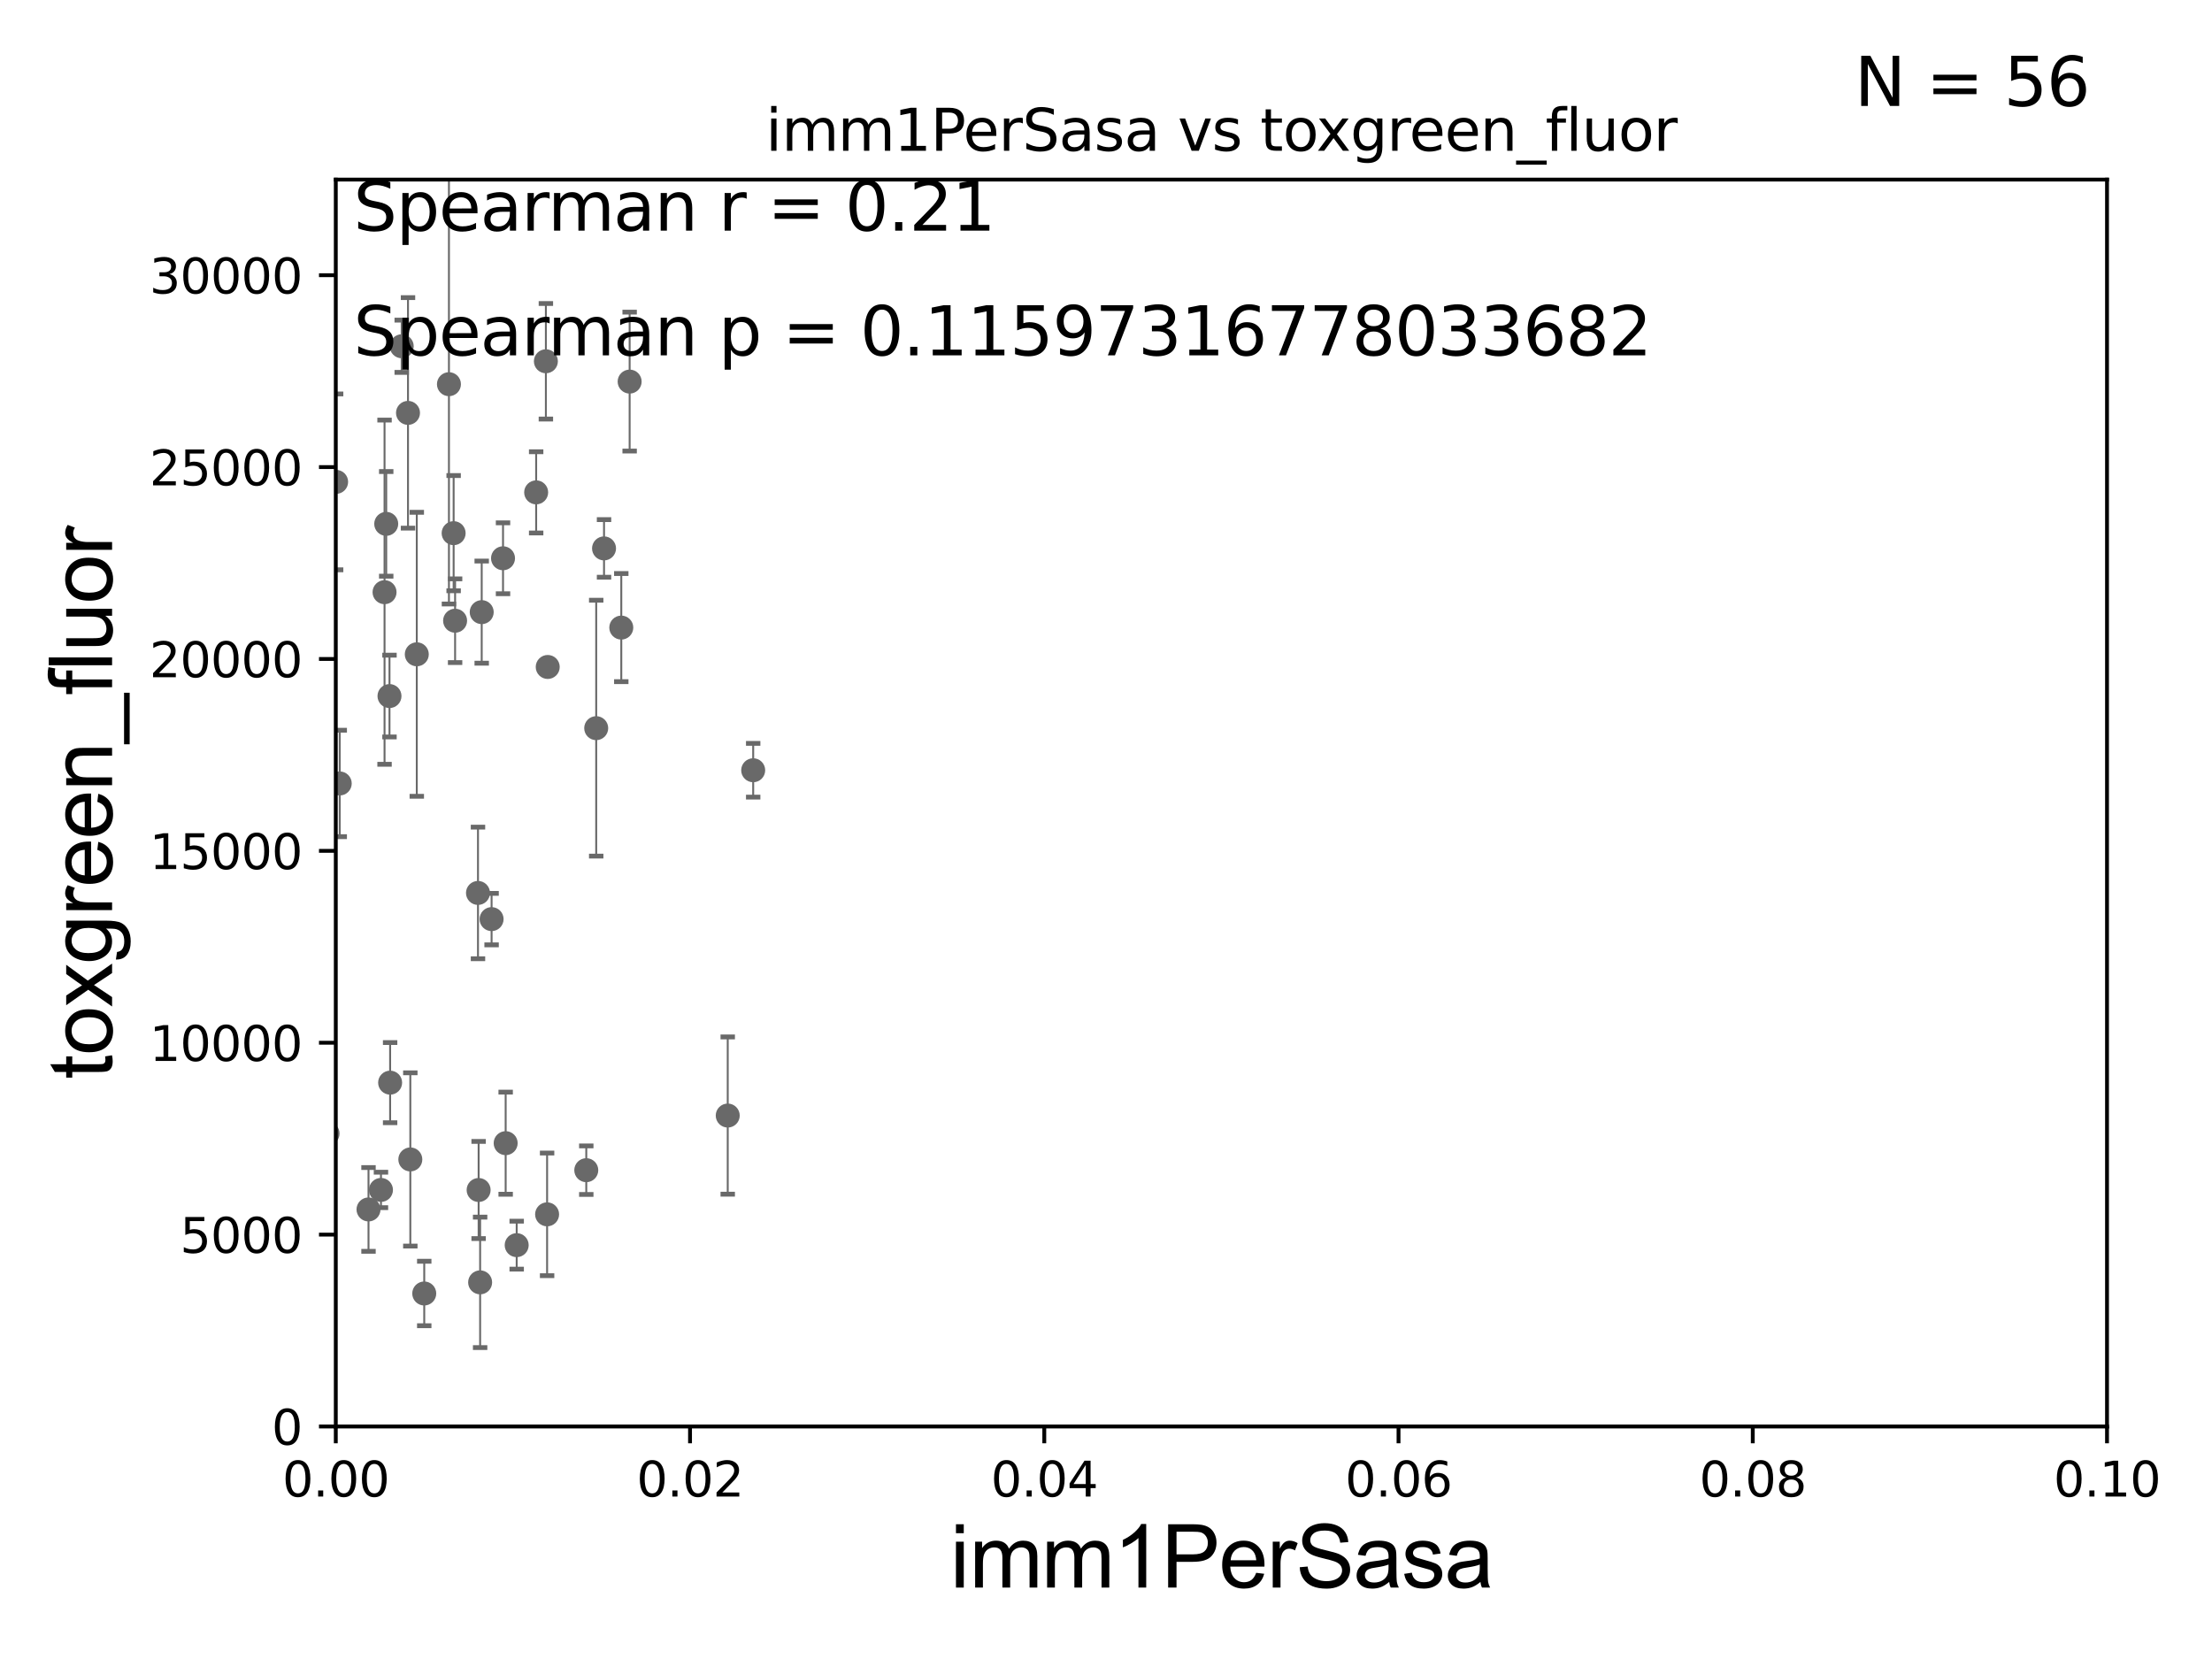 <?xml version="1.0" encoding="utf-8" standalone="no"?>
<!DOCTYPE svg PUBLIC "-//W3C//DTD SVG 1.1//EN"
  "http://www.w3.org/Graphics/SVG/1.1/DTD/svg11.dtd">
<svg xmlns:xlink="http://www.w3.org/1999/xlink" width="460.8pt" height="345.6pt" viewBox="0 0 460.8 345.6" xmlns="http://www.w3.org/2000/svg" version="1.1">
 <defs>
  <style type="text/css">*{stroke-linejoin: round; stroke-linecap: butt}</style>
 </defs>
 <g id="figure_1">
  <g id="patch_1">
   <path d="M 0 345.6 
L 460.8 345.6 
L 460.8 0 
L 0 0 
z
" style="fill: #ffffff"/>
  </g>
  <g id="axes_1">
   <g id="patch_2">
    <path d="M 69.95 297.16 
L 438.93 297.16 
L 438.93 37.411 
L 69.95 37.411 
z
" style="fill: #ffffff"/>
   </g>
   <g id="PathCollection_1">
    <defs>
     <path id="mc015d82f3d" d="M 0 1.118 
C 0.297 1.118 0.581 1 0.791 0.791 
C 1 0.581 1.118 0.297 1.118 0 
C 1.118 -0.297 1 -0.581 0.791 -0.791 
C 0.581 -1 0.297 -1.118 0 -1.118 
C -0.297 -1.118 -0.581 -1 -0.791 -0.791 
C -1 -0.581 -1.118 -0.297 -1.118 0 
C -1.118 0.297 -1 0.581 -0.791 0.791 
C -0.581 1 -0.297 1.118 0 1.118 
z
" style="stroke: #696969"/>
    </defs>
    <g clip-path="url(#p78e7222d2b)">
     <use xlink:href="#mc015d82f3d" x="80.109" y="123.364" style="fill: #696969; stroke: #696969"/>
     <use xlink:href="#mc015d82f3d" x="76.767" y="251.949" style="fill: #696969; stroke: #696969"/>
     <use xlink:href="#mc015d82f3d" x="60.785" y="206.08" style="fill: #696969; stroke: #696969"/>
     <use xlink:href="#mc015d82f3d" x="68.235" y="236.135" style="fill: #696969; stroke: #696969"/>
     <use xlink:href="#mc015d82f3d" x="34.748" y="259.484" style="fill: #696969; stroke: #696969"/>
     <use xlink:href="#mc015d82f3d" x="99.707" y="247.898" style="fill: #696969; stroke: #696969"/>
     <use xlink:href="#mc015d82f3d" x="64.056" y="186.713" style="fill: #696969; stroke: #696969"/>
     <use xlink:href="#mc015d82f3d" x="58.035" y="263.759" style="fill: #696969; stroke: #696969"/>
     <use xlink:href="#mc015d82f3d" x="61.951" y="251.738" style="fill: #696969; stroke: #696969"/>
     <use xlink:href="#mc015d82f3d" x="79.362" y="247.882" style="fill: #696969; stroke: #696969"/>
     <use xlink:href="#mc015d82f3d" x="104.789" y="116.298" style="fill: #696969; stroke: #696969"/>
     <use xlink:href="#mc015d82f3d" x="100.02" y="267.138" style="fill: #696969; stroke: #696969"/>
     <use xlink:href="#mc015d82f3d" x="81.27" y="225.536" style="fill: #696969; stroke: #696969"/>
     <use xlink:href="#mc015d82f3d" x="107.635" y="259.387" style="fill: #696969; stroke: #696969"/>
     <use xlink:href="#mc015d82f3d" x="43.034" y="259.255" style="fill: #696969; stroke: #696969"/>
     <use xlink:href="#mc015d82f3d" x="100.349" y="127.518" style="fill: #696969; stroke: #696969"/>
     <use xlink:href="#mc015d82f3d" x="1.887" y="245.747" style="fill: #696969; stroke: #696969"/>
     <use xlink:href="#mc015d82f3d" x="88.378" y="269.457" style="fill: #696969; stroke: #696969"/>
     <use xlink:href="#mc015d82f3d" x="63.208" y="247.715" style="fill: #696969; stroke: #696969"/>
     <use xlink:href="#mc015d82f3d" x="85.478" y="241.531" style="fill: #696969; stroke: #696969"/>
     <use xlink:href="#mc015d82f3d" x="58.433" y="227.352" style="fill: #696969; stroke: #696969"/>
     <use xlink:href="#mc015d82f3d" x="35.207" y="257.799" style="fill: #696969; stroke: #696969"/>
     <use xlink:href="#mc015d82f3d" x="122.132" y="243.772" style="fill: #696969; stroke: #696969"/>
     <use xlink:href="#mc015d82f3d" x="113.971" y="252.97" style="fill: #696969; stroke: #696969"/>
     <use xlink:href="#mc015d82f3d" x="61.533" y="254.54" style="fill: #696969; stroke: #696969"/>
     <use xlink:href="#mc015d82f3d" x="39.244" y="182.903" style="fill: #696969; stroke: #696969"/>
     <use xlink:href="#mc015d82f3d" x="70.773" y="163.209" style="fill: #696969; stroke: #696969"/>
     <use xlink:href="#mc015d82f3d" x="13.911" y="81.17" style="fill: #696969; stroke: #696969"/>
     <use xlink:href="#mc015d82f3d" x="54.014" y="149.784" style="fill: #696969; stroke: #696969"/>
     <use xlink:href="#mc015d82f3d" x="70.021" y="100.384" style="fill: #696969; stroke: #696969"/>
     <use xlink:href="#mc015d82f3d" x="49.729" y="61.025" style="fill: #696969; stroke: #696969"/>
     <use xlink:href="#mc015d82f3d" x="80.457" y="109.13" style="fill: #696969; stroke: #696969"/>
     <use xlink:href="#mc015d82f3d" x="57.514" y="157.377" style="fill: #696969; stroke: #696969"/>
     <use xlink:href="#mc015d82f3d" x="58.05" y="136.713" style="fill: #696969; stroke: #696969"/>
     <use xlink:href="#mc015d82f3d" x="99.573" y="186.015" style="fill: #696969; stroke: #696969"/>
     <use xlink:href="#mc015d82f3d" x="124.201" y="151.69" style="fill: #696969; stroke: #696969"/>
     <use xlink:href="#mc015d82f3d" x="111.692" y="102.569" style="fill: #696969; stroke: #696969"/>
     <use xlink:href="#mc015d82f3d" x="86.825" y="136.304" style="fill: #696969; stroke: #696969"/>
     <use xlink:href="#mc015d82f3d" x="102.408" y="191.469" style="fill: #696969; stroke: #696969"/>
     <use xlink:href="#mc015d82f3d" x="84.994" y="86.012" style="fill: #696969; stroke: #696969"/>
     <use xlink:href="#mc015d82f3d" x="94.501" y="111.069" style="fill: #696969; stroke: #696969"/>
     <use xlink:href="#mc015d82f3d" x="131.166" y="79.492" style="fill: #696969; stroke: #696969"/>
     <use xlink:href="#mc015d82f3d" x="114.101" y="138.941" style="fill: #696969; stroke: #696969"/>
     <use xlink:href="#mc015d82f3d" x="83.684" y="72.132" style="fill: #696969; stroke: #696969"/>
     <use xlink:href="#mc015d82f3d" x="94.806" y="129.307" style="fill: #696969; stroke: #696969"/>
     <use xlink:href="#mc015d82f3d" x="129.424" y="130.739" style="fill: #696969; stroke: #696969"/>
     <use xlink:href="#mc015d82f3d" x="125.831" y="114.242" style="fill: #696969; stroke: #696969"/>
     <use xlink:href="#mc015d82f3d" x="113.718" y="75.259" style="fill: #696969; stroke: #696969"/>
     <use xlink:href="#mc015d82f3d" x="93.523" y="80.034" style="fill: #696969; stroke: #696969"/>
     <use xlink:href="#mc015d82f3d" x="61.109" y="88.052" style="fill: #696969; stroke: #696969"/>
     <use xlink:href="#mc015d82f3d" x="40.348" y="167.873" style="fill: #696969; stroke: #696969"/>
     <use xlink:href="#mc015d82f3d" x="156.903" y="160.457" style="fill: #696969; stroke: #696969"/>
     <use xlink:href="#mc015d82f3d" x="151.6" y="232.39" style="fill: #696969; stroke: #696969"/>
     <use xlink:href="#mc015d82f3d" x="81.138" y="145.002" style="fill: #696969; stroke: #696969"/>
     <use xlink:href="#mc015d82f3d" x="21.683" y="265.851" style="fill: #696969; stroke: #696969"/>
     <use xlink:href="#mc015d82f3d" x="105.339" y="238.142" style="fill: #696969; stroke: #696969"/>
    </g>
   </g>
   <g id="matplotlib.axis_1">
    <g id="xtick_1">
     <g id="line2d_1">
      <defs>
       <path id="m7156aed3f2" d="M 0 0 
L 0 3.5 
" style="stroke: #000000; stroke-width: 0.8"/>
      </defs>
      <g>
       <use xlink:href="#m7156aed3f2" x="69.95" y="297.16" style="stroke: #000000; stroke-width: 0.8"/>
      </g>
     </g>
     <g id="text_1">
      <!-- 0.00 -->
      <g transform="translate(58.817 311.758)scale(0.1 -0.1)">
       <defs>
        <path id="DejaVuSans-30" d="M 2034 4250 
Q 1547 4250 1301 3770 
Q 1056 3291 1056 2328 
Q 1056 1369 1301 889 
Q 1547 409 2034 409 
Q 2525 409 2770 889 
Q 3016 1369 3016 2328 
Q 3016 3291 2770 3770 
Q 2525 4250 2034 4250 
z
M 2034 4750 
Q 2819 4750 3233 4129 
Q 3647 3509 3647 2328 
Q 3647 1150 3233 529 
Q 2819 -91 2034 -91 
Q 1250 -91 836 529 
Q 422 1150 422 2328 
Q 422 3509 836 4129 
Q 1250 4750 2034 4750 
z
" transform="scale(0.016)"/>
        <path id="DejaVuSans-2e" d="M 684 794 
L 1344 794 
L 1344 0 
L 684 0 
L 684 794 
z
" transform="scale(0.016)"/>
       </defs>
       <use xlink:href="#DejaVuSans-30"/>
       <use xlink:href="#DejaVuSans-2e" x="63.623"/>
       <use xlink:href="#DejaVuSans-30" x="95.41"/>
       <use xlink:href="#DejaVuSans-30" x="159.033"/>
      </g>
     </g>
    </g>
    <g id="xtick_2">
     <g id="line2d_2">
      <g>
       <use xlink:href="#m7156aed3f2" x="143.746" y="297.16" style="stroke: #000000; stroke-width: 0.8"/>
      </g>
     </g>
     <g id="text_2">
      <!-- 0.02 -->
      <g transform="translate(132.613 311.758)scale(0.1 -0.1)">
       <defs>
        <path id="DejaVuSans-32" d="M 1228 531 
L 3431 531 
L 3431 0 
L 469 0 
L 469 531 
Q 828 903 1448 1529 
Q 2069 2156 2228 2338 
Q 2531 2678 2651 2914 
Q 2772 3150 2772 3378 
Q 2772 3750 2511 3984 
Q 2250 4219 1831 4219 
Q 1534 4219 1204 4116 
Q 875 4013 500 3803 
L 500 4441 
Q 881 4594 1212 4672 
Q 1544 4750 1819 4750 
Q 2544 4750 2975 4387 
Q 3406 4025 3406 3419 
Q 3406 3131 3298 2873 
Q 3191 2616 2906 2266 
Q 2828 2175 2409 1742 
Q 1991 1309 1228 531 
z
" transform="scale(0.016)"/>
       </defs>
       <use xlink:href="#DejaVuSans-30"/>
       <use xlink:href="#DejaVuSans-2e" x="63.623"/>
       <use xlink:href="#DejaVuSans-30" x="95.41"/>
       <use xlink:href="#DejaVuSans-32" x="159.033"/>
      </g>
     </g>
    </g>
    <g id="xtick_3">
     <g id="line2d_3">
      <g>
       <use xlink:href="#m7156aed3f2" x="217.542" y="297.16" style="stroke: #000000; stroke-width: 0.8"/>
      </g>
     </g>
     <g id="text_3">
      <!-- 0.04 -->
      <g transform="translate(206.409 311.758)scale(0.1 -0.1)">
       <defs>
        <path id="DejaVuSans-34" d="M 2419 4116 
L 825 1625 
L 2419 1625 
L 2419 4116 
z
M 2253 4666 
L 3047 4666 
L 3047 1625 
L 3713 1625 
L 3713 1100 
L 3047 1100 
L 3047 0 
L 2419 0 
L 2419 1100 
L 313 1100 
L 313 1709 
L 2253 4666 
z
" transform="scale(0.016)"/>
       </defs>
       <use xlink:href="#DejaVuSans-30"/>
       <use xlink:href="#DejaVuSans-2e" x="63.623"/>
       <use xlink:href="#DejaVuSans-30" x="95.41"/>
       <use xlink:href="#DejaVuSans-34" x="159.033"/>
      </g>
     </g>
    </g>
    <g id="xtick_4">
     <g id="line2d_4">
      <g>
       <use xlink:href="#m7156aed3f2" x="291.338" y="297.16" style="stroke: #000000; stroke-width: 0.8"/>
      </g>
     </g>
     <g id="text_4">
      <!-- 0.06 -->
      <g transform="translate(280.205 311.758)scale(0.1 -0.1)">
       <defs>
        <path id="DejaVuSans-36" d="M 2113 2584 
Q 1688 2584 1439 2293 
Q 1191 2003 1191 1497 
Q 1191 994 1439 701 
Q 1688 409 2113 409 
Q 2538 409 2786 701 
Q 3034 994 3034 1497 
Q 3034 2003 2786 2293 
Q 2538 2584 2113 2584 
z
M 3366 4563 
L 3366 3988 
Q 3128 4100 2886 4159 
Q 2644 4219 2406 4219 
Q 1781 4219 1451 3797 
Q 1122 3375 1075 2522 
Q 1259 2794 1537 2939 
Q 1816 3084 2150 3084 
Q 2853 3084 3261 2657 
Q 3669 2231 3669 1497 
Q 3669 778 3244 343 
Q 2819 -91 2113 -91 
Q 1303 -91 875 529 
Q 447 1150 447 2328 
Q 447 3434 972 4092 
Q 1497 4750 2381 4750 
Q 2619 4750 2861 4703 
Q 3103 4656 3366 4563 
z
" transform="scale(0.016)"/>
       </defs>
       <use xlink:href="#DejaVuSans-30"/>
       <use xlink:href="#DejaVuSans-2e" x="63.623"/>
       <use xlink:href="#DejaVuSans-30" x="95.41"/>
       <use xlink:href="#DejaVuSans-36" x="159.033"/>
      </g>
     </g>
    </g>
    <g id="xtick_5">
     <g id="line2d_5">
      <g>
       <use xlink:href="#m7156aed3f2" x="365.134" y="297.16" style="stroke: #000000; stroke-width: 0.8"/>
      </g>
     </g>
     <g id="text_5">
      <!-- 0.08 -->
      <g transform="translate(354.001 311.758)scale(0.1 -0.1)">
       <defs>
        <path id="DejaVuSans-38" d="M 2034 2216 
Q 1584 2216 1326 1975 
Q 1069 1734 1069 1313 
Q 1069 891 1326 650 
Q 1584 409 2034 409 
Q 2484 409 2743 651 
Q 3003 894 3003 1313 
Q 3003 1734 2745 1975 
Q 2488 2216 2034 2216 
z
M 1403 2484 
Q 997 2584 770 2862 
Q 544 3141 544 3541 
Q 544 4100 942 4425 
Q 1341 4750 2034 4750 
Q 2731 4750 3128 4425 
Q 3525 4100 3525 3541 
Q 3525 3141 3298 2862 
Q 3072 2584 2669 2484 
Q 3125 2378 3379 2068 
Q 3634 1759 3634 1313 
Q 3634 634 3220 271 
Q 2806 -91 2034 -91 
Q 1263 -91 848 271 
Q 434 634 434 1313 
Q 434 1759 690 2068 
Q 947 2378 1403 2484 
z
M 1172 3481 
Q 1172 3119 1398 2916 
Q 1625 2713 2034 2713 
Q 2441 2713 2670 2916 
Q 2900 3119 2900 3481 
Q 2900 3844 2670 4047 
Q 2441 4250 2034 4250 
Q 1625 4250 1398 4047 
Q 1172 3844 1172 3481 
z
" transform="scale(0.016)"/>
       </defs>
       <use xlink:href="#DejaVuSans-30"/>
       <use xlink:href="#DejaVuSans-2e" x="63.623"/>
       <use xlink:href="#DejaVuSans-30" x="95.41"/>
       <use xlink:href="#DejaVuSans-38" x="159.033"/>
      </g>
     </g>
    </g>
    <g id="xtick_6">
     <g id="line2d_6">
      <g>
       <use xlink:href="#m7156aed3f2" x="438.93" y="297.16" style="stroke: #000000; stroke-width: 0.8"/>
      </g>
     </g>
     <g id="text_6">
      <!-- 0.10 -->
      <g transform="translate(427.797 311.758)scale(0.1 -0.1)">
       <defs>
        <path id="DejaVuSans-31" d="M 794 531 
L 1825 531 
L 1825 4091 
L 703 3866 
L 703 4441 
L 1819 4666 
L 2450 4666 
L 2450 531 
L 3481 531 
L 3481 0 
L 794 0 
L 794 531 
z
" transform="scale(0.016)"/>
       </defs>
       <use xlink:href="#DejaVuSans-30"/>
       <use xlink:href="#DejaVuSans-2e" x="63.623"/>
       <use xlink:href="#DejaVuSans-31" x="95.41"/>
       <use xlink:href="#DejaVuSans-30" x="159.033"/>
      </g>
     </g>
    </g>
    <g id="text_7">
     <!-- imm1PerSasa -->
     <g transform="translate(197.924 330.722)scale(0.18 -0.18)">
      <defs>
       <path id="ArialMT-69" d="M 425 3934 
L 425 4581 
L 988 4581 
L 988 3934 
L 425 3934 
z
M 425 0 
L 425 3319 
L 988 3319 
L 988 0 
L 425 0 
z
" transform="scale(0.016)"/>
       <path id="ArialMT-6d" d="M 422 0 
L 422 3319 
L 925 3319 
L 925 2853 
Q 1081 3097 1340 3245 
Q 1600 3394 1931 3394 
Q 2300 3394 2536 3241 
Q 2772 3088 2869 2813 
Q 3263 3394 3894 3394 
Q 4388 3394 4653 3120 
Q 4919 2847 4919 2278 
L 4919 0 
L 4359 0 
L 4359 2091 
Q 4359 2428 4304 2576 
Q 4250 2725 4106 2815 
Q 3963 2906 3769 2906 
Q 3419 2906 3187 2673 
Q 2956 2441 2956 1928 
L 2956 0 
L 2394 0 
L 2394 2156 
Q 2394 2531 2256 2718 
Q 2119 2906 1806 2906 
Q 1569 2906 1367 2781 
Q 1166 2656 1075 2415 
Q 984 2175 984 1722 
L 984 0 
L 422 0 
z
" transform="scale(0.016)"/>
       <path id="ArialMT-31" d="M 2384 0 
L 1822 0 
L 1822 3584 
Q 1619 3391 1289 3197 
Q 959 3003 697 2906 
L 697 3450 
Q 1169 3672 1522 3987 
Q 1875 4303 2022 4600 
L 2384 4600 
L 2384 0 
z
" transform="scale(0.016)"/>
       <path id="ArialMT-50" d="M 494 0 
L 494 4581 
L 2222 4581 
Q 2678 4581 2919 4538 
Q 3256 4481 3484 4323 
Q 3713 4166 3852 3881 
Q 3991 3597 3991 3256 
Q 3991 2672 3619 2267 
Q 3247 1863 2275 1863 
L 1100 1863 
L 1100 0 
L 494 0 
z
M 1100 2403 
L 2284 2403 
Q 2872 2403 3119 2622 
Q 3366 2841 3366 3238 
Q 3366 3525 3220 3729 
Q 3075 3934 2838 4000 
Q 2684 4041 2272 4041 
L 1100 4041 
L 1100 2403 
z
" transform="scale(0.016)"/>
       <path id="ArialMT-65" d="M 2694 1069 
L 3275 997 
Q 3138 488 2766 206 
Q 2394 -75 1816 -75 
Q 1088 -75 661 373 
Q 234 822 234 1631 
Q 234 2469 665 2931 
Q 1097 3394 1784 3394 
Q 2450 3394 2872 2941 
Q 3294 2488 3294 1666 
Q 3294 1616 3291 1516 
L 816 1516 
Q 847 969 1125 678 
Q 1403 388 1819 388 
Q 2128 388 2347 550 
Q 2566 713 2694 1069 
z
M 847 1978 
L 2700 1978 
Q 2663 2397 2488 2606 
Q 2219 2931 1791 2931 
Q 1403 2931 1139 2672 
Q 875 2413 847 1978 
z
" transform="scale(0.016)"/>
       <path id="ArialMT-72" d="M 416 0 
L 416 3319 
L 922 3319 
L 922 2816 
Q 1116 3169 1280 3281 
Q 1444 3394 1641 3394 
Q 1925 3394 2219 3213 
L 2025 2691 
Q 1819 2813 1613 2813 
Q 1428 2813 1281 2702 
Q 1134 2591 1072 2394 
Q 978 2094 978 1738 
L 978 0 
L 416 0 
z
" transform="scale(0.016)"/>
       <path id="ArialMT-53" d="M 288 1472 
L 859 1522 
Q 900 1178 1048 958 
Q 1197 738 1509 602 
Q 1822 466 2213 466 
Q 2559 466 2825 569 
Q 3091 672 3220 851 
Q 3350 1031 3350 1244 
Q 3350 1459 3225 1620 
Q 3100 1781 2813 1891 
Q 2628 1963 1997 2114 
Q 1366 2266 1113 2400 
Q 784 2572 623 2826 
Q 463 3081 463 3397 
Q 463 3744 659 4045 
Q 856 4347 1234 4503 
Q 1613 4659 2075 4659 
Q 2584 4659 2973 4495 
Q 3363 4331 3572 4012 
Q 3781 3694 3797 3291 
L 3216 3247 
Q 3169 3681 2898 3903 
Q 2628 4125 2100 4125 
Q 1550 4125 1298 3923 
Q 1047 3722 1047 3438 
Q 1047 3191 1225 3031 
Q 1400 2872 2139 2705 
Q 2878 2538 3153 2413 
Q 3553 2228 3743 1945 
Q 3934 1663 3934 1294 
Q 3934 928 3725 604 
Q 3516 281 3123 101 
Q 2731 -78 2241 -78 
Q 1619 -78 1198 103 
Q 778 284 539 648 
Q 300 1013 288 1472 
z
" transform="scale(0.016)"/>
       <path id="ArialMT-61" d="M 2588 409 
Q 2275 144 1986 34 
Q 1697 -75 1366 -75 
Q 819 -75 525 192 
Q 231 459 231 875 
Q 231 1119 342 1320 
Q 453 1522 633 1644 
Q 813 1766 1038 1828 
Q 1203 1872 1538 1913 
Q 2219 1994 2541 2106 
Q 2544 2222 2544 2253 
Q 2544 2597 2384 2738 
Q 2169 2928 1744 2928 
Q 1347 2928 1158 2789 
Q 969 2650 878 2297 
L 328 2372 
Q 403 2725 575 2942 
Q 747 3159 1072 3276 
Q 1397 3394 1825 3394 
Q 2250 3394 2515 3294 
Q 2781 3194 2906 3042 
Q 3031 2891 3081 2659 
Q 3109 2516 3109 2141 
L 3109 1391 
Q 3109 606 3145 398 
Q 3181 191 3288 0 
L 2700 0 
Q 2613 175 2588 409 
z
M 2541 1666 
Q 2234 1541 1622 1453 
Q 1275 1403 1131 1340 
Q 988 1278 909 1158 
Q 831 1038 831 891 
Q 831 666 1001 516 
Q 1172 366 1500 366 
Q 1825 366 2078 508 
Q 2331 650 2450 897 
Q 2541 1088 2541 1459 
L 2541 1666 
z
" transform="scale(0.016)"/>
       <path id="ArialMT-73" d="M 197 991 
L 753 1078 
Q 800 744 1014 566 
Q 1228 388 1613 388 
Q 2000 388 2187 545 
Q 2375 703 2375 916 
Q 2375 1106 2209 1216 
Q 2094 1291 1634 1406 
Q 1016 1563 777 1677 
Q 538 1791 414 1992 
Q 291 2194 291 2438 
Q 291 2659 392 2848 
Q 494 3038 669 3163 
Q 800 3259 1026 3326 
Q 1253 3394 1513 3394 
Q 1903 3394 2198 3281 
Q 2494 3169 2634 2976 
Q 2775 2784 2828 2463 
L 2278 2388 
Q 2241 2644 2061 2787 
Q 1881 2931 1553 2931 
Q 1166 2931 1000 2803 
Q 834 2675 834 2503 
Q 834 2394 903 2306 
Q 972 2216 1119 2156 
Q 1203 2125 1616 2013 
Q 2213 1853 2448 1751 
Q 2684 1650 2818 1456 
Q 2953 1263 2953 975 
Q 2953 694 2789 445 
Q 2625 197 2315 61 
Q 2006 -75 1616 -75 
Q 969 -75 630 194 
Q 291 463 197 991 
z
" transform="scale(0.016)"/>
      </defs>
      <use xlink:href="#ArialMT-69"/>
      <use xlink:href="#ArialMT-6d" x="22.217"/>
      <use xlink:href="#ArialMT-6d" x="105.518"/>
      <use xlink:href="#ArialMT-31" x="188.818"/>
      <use xlink:href="#ArialMT-50" x="244.434"/>
      <use xlink:href="#ArialMT-65" x="311.133"/>
      <use xlink:href="#ArialMT-72" x="366.748"/>
      <use xlink:href="#ArialMT-53" x="400.049"/>
      <use xlink:href="#ArialMT-61" x="466.748"/>
      <use xlink:href="#ArialMT-73" x="522.363"/>
      <use xlink:href="#ArialMT-61" x="572.363"/>
     </g>
    </g>
   </g>
   <g id="matplotlib.axis_2">
    <g id="ytick_1">
     <g id="line2d_7">
      <defs>
       <path id="mdfab1b8a48" d="M 0 0 
L -3.5 0 
" style="stroke: #000000; stroke-width: 0.8"/>
      </defs>
      <g>
       <use xlink:href="#mdfab1b8a48" x="69.95" y="297.16" style="stroke: #000000; stroke-width: 0.8"/>
      </g>
     </g>
     <g id="text_8">
      <!-- 0 -->
      <g transform="translate(56.587 300.959)scale(0.1 -0.1)">
       <use xlink:href="#DejaVuSans-30"/>
      </g>
     </g>
    </g>
    <g id="ytick_2">
     <g id="line2d_8">
      <g>
       <use xlink:href="#mdfab1b8a48" x="69.95" y="257.189" style="stroke: #000000; stroke-width: 0.8"/>
      </g>
     </g>
     <g id="text_9">
      <!-- 5000 -->
      <g transform="translate(37.5 260.988)scale(0.1 -0.1)">
       <defs>
        <path id="DejaVuSans-35" d="M 691 4666 
L 3169 4666 
L 3169 4134 
L 1269 4134 
L 1269 2991 
Q 1406 3038 1543 3061 
Q 1681 3084 1819 3084 
Q 2600 3084 3056 2656 
Q 3513 2228 3513 1497 
Q 3513 744 3044 326 
Q 2575 -91 1722 -91 
Q 1428 -91 1123 -41 
Q 819 9 494 109 
L 494 744 
Q 775 591 1075 516 
Q 1375 441 1709 441 
Q 2250 441 2565 725 
Q 2881 1009 2881 1497 
Q 2881 1984 2565 2268 
Q 2250 2553 1709 2553 
Q 1456 2553 1204 2497 
Q 953 2441 691 2322 
L 691 4666 
z
" transform="scale(0.016)"/>
       </defs>
       <use xlink:href="#DejaVuSans-35"/>
       <use xlink:href="#DejaVuSans-30" x="63.623"/>
       <use xlink:href="#DejaVuSans-30" x="127.246"/>
       <use xlink:href="#DejaVuSans-30" x="190.869"/>
      </g>
     </g>
    </g>
    <g id="ytick_3">
     <g id="line2d_9">
      <g>
       <use xlink:href="#mdfab1b8a48" x="69.95" y="217.217" style="stroke: #000000; stroke-width: 0.8"/>
      </g>
     </g>
     <g id="text_10">
      <!-- 10000 -->
      <g transform="translate(31.137 221.016)scale(0.1 -0.1)">
       <use xlink:href="#DejaVuSans-31"/>
       <use xlink:href="#DejaVuSans-30" x="63.623"/>
       <use xlink:href="#DejaVuSans-30" x="127.246"/>
       <use xlink:href="#DejaVuSans-30" x="190.869"/>
       <use xlink:href="#DejaVuSans-30" x="254.492"/>
      </g>
     </g>
    </g>
    <g id="ytick_4">
     <g id="line2d_10">
      <g>
       <use xlink:href="#mdfab1b8a48" x="69.95" y="177.246" style="stroke: #000000; stroke-width: 0.8"/>
      </g>
     </g>
     <g id="text_11">
      <!-- 15000 -->
      <g transform="translate(31.137 181.045)scale(0.1 -0.1)">
       <use xlink:href="#DejaVuSans-31"/>
       <use xlink:href="#DejaVuSans-35" x="63.623"/>
       <use xlink:href="#DejaVuSans-30" x="127.246"/>
       <use xlink:href="#DejaVuSans-30" x="190.869"/>
       <use xlink:href="#DejaVuSans-30" x="254.492"/>
      </g>
     </g>
    </g>
    <g id="ytick_5">
     <g id="line2d_11">
      <g>
       <use xlink:href="#mdfab1b8a48" x="69.95" y="137.274" style="stroke: #000000; stroke-width: 0.8"/>
      </g>
     </g>
     <g id="text_12">
      <!-- 20000 -->
      <g transform="translate(31.137 141.073)scale(0.1 -0.1)">
       <use xlink:href="#DejaVuSans-32"/>
       <use xlink:href="#DejaVuSans-30" x="63.623"/>
       <use xlink:href="#DejaVuSans-30" x="127.246"/>
       <use xlink:href="#DejaVuSans-30" x="190.869"/>
       <use xlink:href="#DejaVuSans-30" x="254.492"/>
      </g>
     </g>
    </g>
    <g id="ytick_6">
     <g id="line2d_12">
      <g>
       <use xlink:href="#mdfab1b8a48" x="69.95" y="97.303" style="stroke: #000000; stroke-width: 0.8"/>
      </g>
     </g>
     <g id="text_13">
      <!-- 25000 -->
      <g transform="translate(31.137 101.102)scale(0.1 -0.1)">
       <use xlink:href="#DejaVuSans-32"/>
       <use xlink:href="#DejaVuSans-35" x="63.623"/>
       <use xlink:href="#DejaVuSans-30" x="127.246"/>
       <use xlink:href="#DejaVuSans-30" x="190.869"/>
       <use xlink:href="#DejaVuSans-30" x="254.492"/>
      </g>
     </g>
    </g>
    <g id="ytick_7">
     <g id="line2d_13">
      <g>
       <use xlink:href="#mdfab1b8a48" x="69.95" y="57.331" style="stroke: #000000; stroke-width: 0.8"/>
      </g>
     </g>
     <g id="text_14">
      <!-- 30000 -->
      <g transform="translate(31.137 61.13)scale(0.1 -0.1)">
       <defs>
        <path id="DejaVuSans-33" d="M 2597 2516 
Q 3050 2419 3304 2112 
Q 3559 1806 3559 1356 
Q 3559 666 3084 287 
Q 2609 -91 1734 -91 
Q 1441 -91 1130 -33 
Q 819 25 488 141 
L 488 750 
Q 750 597 1062 519 
Q 1375 441 1716 441 
Q 2309 441 2620 675 
Q 2931 909 2931 1356 
Q 2931 1769 2642 2001 
Q 2353 2234 1838 2234 
L 1294 2234 
L 1294 2753 
L 1863 2753 
Q 2328 2753 2575 2939 
Q 2822 3125 2822 3475 
Q 2822 3834 2567 4026 
Q 2313 4219 1838 4219 
Q 1578 4219 1281 4162 
Q 984 4106 628 3988 
L 628 4550 
Q 988 4650 1302 4700 
Q 1616 4750 1894 4750 
Q 2613 4750 3031 4423 
Q 3450 4097 3450 3541 
Q 3450 3153 3228 2886 
Q 3006 2619 2597 2516 
z
" transform="scale(0.016)"/>
       </defs>
       <use xlink:href="#DejaVuSans-33"/>
       <use xlink:href="#DejaVuSans-30" x="63.623"/>
       <use xlink:href="#DejaVuSans-30" x="127.246"/>
       <use xlink:href="#DejaVuSans-30" x="190.869"/>
       <use xlink:href="#DejaVuSans-30" x="254.492"/>
      </g>
     </g>
    </g>
    <g id="text_15">
     <!-- toxgreen_fluor -->
     <g transform="translate(23.349 224.818)rotate(-90)scale(0.18 -0.18)">
      <defs>
       <path id="ArialMT-74" d="M 1650 503 
L 1731 6 
Q 1494 -44 1306 -44 
Q 1000 -44 831 53 
Q 663 150 594 308 
Q 525 466 525 972 
L 525 2881 
L 113 2881 
L 113 3319 
L 525 3319 
L 525 4141 
L 1084 4478 
L 1084 3319 
L 1650 3319 
L 1650 2881 
L 1084 2881 
L 1084 941 
Q 1084 700 1114 631 
Q 1144 563 1211 522 
Q 1278 481 1403 481 
Q 1497 481 1650 503 
z
" transform="scale(0.016)"/>
       <path id="ArialMT-6f" d="M 213 1659 
Q 213 2581 725 3025 
Q 1153 3394 1769 3394 
Q 2453 3394 2887 2945 
Q 3322 2497 3322 1706 
Q 3322 1066 3130 698 
Q 2938 331 2570 128 
Q 2203 -75 1769 -75 
Q 1072 -75 642 372 
Q 213 819 213 1659 
z
M 791 1659 
Q 791 1022 1069 705 
Q 1347 388 1769 388 
Q 2188 388 2466 706 
Q 2744 1025 2744 1678 
Q 2744 2294 2464 2611 
Q 2184 2928 1769 2928 
Q 1347 2928 1069 2612 
Q 791 2297 791 1659 
z
" transform="scale(0.016)"/>
       <path id="ArialMT-78" d="M 47 0 
L 1259 1725 
L 138 3319 
L 841 3319 
L 1350 2541 
Q 1494 2319 1581 2169 
Q 1719 2375 1834 2534 
L 2394 3319 
L 3066 3319 
L 1919 1756 
L 3153 0 
L 2463 0 
L 1781 1031 
L 1600 1309 
L 728 0 
L 47 0 
z
" transform="scale(0.016)"/>
       <path id="ArialMT-67" d="M 319 -275 
L 866 -356 
Q 900 -609 1056 -725 
Q 1266 -881 1628 -881 
Q 2019 -881 2231 -725 
Q 2444 -569 2519 -288 
Q 2563 -116 2559 434 
Q 2191 0 1641 0 
Q 956 0 581 494 
Q 206 988 206 1678 
Q 206 2153 378 2554 
Q 550 2956 876 3175 
Q 1203 3394 1644 3394 
Q 2231 3394 2613 2919 
L 2613 3319 
L 3131 3319 
L 3131 450 
Q 3131 -325 2973 -648 
Q 2816 -972 2473 -1159 
Q 2131 -1347 1631 -1347 
Q 1038 -1347 672 -1080 
Q 306 -813 319 -275 
z
M 784 1719 
Q 784 1066 1043 766 
Q 1303 466 1694 466 
Q 2081 466 2343 764 
Q 2606 1063 2606 1700 
Q 2606 2309 2336 2618 
Q 2066 2928 1684 2928 
Q 1309 2928 1046 2623 
Q 784 2319 784 1719 
z
" transform="scale(0.016)"/>
       <path id="ArialMT-6e" d="M 422 0 
L 422 3319 
L 928 3319 
L 928 2847 
Q 1294 3394 1984 3394 
Q 2284 3394 2536 3286 
Q 2788 3178 2913 3003 
Q 3038 2828 3088 2588 
Q 3119 2431 3119 2041 
L 3119 0 
L 2556 0 
L 2556 2019 
Q 2556 2363 2490 2533 
Q 2425 2703 2258 2804 
Q 2091 2906 1866 2906 
Q 1506 2906 1245 2678 
Q 984 2450 984 1813 
L 984 0 
L 422 0 
z
" transform="scale(0.016)"/>
       <path id="ArialMT-5f" d="M -97 -1272 
L -97 -866 
L 3631 -866 
L 3631 -1272 
L -97 -1272 
z
" transform="scale(0.016)"/>
       <path id="ArialMT-66" d="M 556 0 
L 556 2881 
L 59 2881 
L 59 3319 
L 556 3319 
L 556 3672 
Q 556 4006 616 4169 
Q 697 4388 901 4523 
Q 1106 4659 1475 4659 
Q 1713 4659 2000 4603 
L 1916 4113 
Q 1741 4144 1584 4144 
Q 1328 4144 1222 4034 
Q 1116 3925 1116 3625 
L 1116 3319 
L 1763 3319 
L 1763 2881 
L 1116 2881 
L 1116 0 
L 556 0 
z
" transform="scale(0.016)"/>
       <path id="ArialMT-6c" d="M 409 0 
L 409 4581 
L 972 4581 
L 972 0 
L 409 0 
z
" transform="scale(0.016)"/>
       <path id="ArialMT-75" d="M 2597 0 
L 2597 488 
Q 2209 -75 1544 -75 
Q 1250 -75 995 37 
Q 741 150 617 320 
Q 494 491 444 738 
Q 409 903 409 1263 
L 409 3319 
L 972 3319 
L 972 1478 
Q 972 1038 1006 884 
Q 1059 663 1231 536 
Q 1403 409 1656 409 
Q 1909 409 2131 539 
Q 2353 669 2445 892 
Q 2538 1116 2538 1541 
L 2538 3319 
L 3100 3319 
L 3100 0 
L 2597 0 
z
" transform="scale(0.016)"/>
      </defs>
      <use xlink:href="#ArialMT-74"/>
      <use xlink:href="#ArialMT-6f" x="27.783"/>
      <use xlink:href="#ArialMT-78" x="83.398"/>
      <use xlink:href="#ArialMT-67" x="133.398"/>
      <use xlink:href="#ArialMT-72" x="189.014"/>
      <use xlink:href="#ArialMT-65" x="222.314"/>
      <use xlink:href="#ArialMT-65" x="277.93"/>
      <use xlink:href="#ArialMT-6e" x="333.545"/>
      <use xlink:href="#ArialMT-5f" x="389.16"/>
      <use xlink:href="#ArialMT-66" x="444.775"/>
      <use xlink:href="#ArialMT-6c" x="472.559"/>
      <use xlink:href="#ArialMT-75" x="494.775"/>
      <use xlink:href="#ArialMT-6f" x="550.391"/>
      <use xlink:href="#ArialMT-72" x="606.006"/>
     </g>
    </g>
   </g>
   <g id="LineCollection_1">
    <path d="M 80.109 159.217 
L 80.109 87.512 
" clip-path="url(#p78e7222d2b)" style="fill: none; stroke: #696969; stroke-width: 0.4"/>
    <path d="M 76.767 260.671 
L 76.767 243.226 
" clip-path="url(#p78e7222d2b)" style="fill: none; stroke: #696969; stroke-width: 0.4"/>
    <path d="M 60.785 221.538 
L 60.785 190.621 
" clip-path="url(#p78e7222d2b)" style="fill: none; stroke: #696969; stroke-width: 0.4"/>
    <path d="M 68.235 240.139 
L 68.235 232.132 
" clip-path="url(#p78e7222d2b)" style="fill: none; stroke: #696969; stroke-width: 0.4"/>
    <path d="M 34.748 267.709 
L 34.748 251.259 
" clip-path="url(#p78e7222d2b)" style="fill: none; stroke: #696969; stroke-width: 0.4"/>
    <path d="M 99.707 258.019 
L 99.707 237.777 
" clip-path="url(#p78e7222d2b)" style="fill: none; stroke: #696969; stroke-width: 0.4"/>
    <path d="M 64.056 196.294 
L 64.056 177.133 
" clip-path="url(#p78e7222d2b)" style="fill: none; stroke: #696969; stroke-width: 0.4"/>
    <path d="M 58.035 276.735 
L 58.035 250.783 
" clip-path="url(#p78e7222d2b)" style="fill: none; stroke: #696969; stroke-width: 0.4"/>
    <path d="M 61.951 257.912 
L 61.951 245.564 
" clip-path="url(#p78e7222d2b)" style="fill: none; stroke: #696969; stroke-width: 0.4"/>
    <path d="M 79.362 251.575 
L 79.362 244.19 
" clip-path="url(#p78e7222d2b)" style="fill: none; stroke: #696969; stroke-width: 0.4"/>
    <path d="M 104.789 123.682 
L 104.789 108.915 
" clip-path="url(#p78e7222d2b)" style="fill: none; stroke: #696969; stroke-width: 0.4"/>
    <path d="M 100.02 280.726 
L 100.02 253.55 
" clip-path="url(#p78e7222d2b)" style="fill: none; stroke: #696969; stroke-width: 0.4"/>
    <path d="M 81.27 233.884 
L 81.27 217.188 
" clip-path="url(#p78e7222d2b)" style="fill: none; stroke: #696969; stroke-width: 0.4"/>
    <path d="M 107.635 264.382 
L 107.635 254.393 
" clip-path="url(#p78e7222d2b)" style="fill: none; stroke: #696969; stroke-width: 0.4"/>
    <path d="M 43.034 265.135 
L 43.034 253.376 
" clip-path="url(#p78e7222d2b)" style="fill: none; stroke: #696969; stroke-width: 0.4"/>
    <path d="M 100.349 138.156 
L 100.349 116.88 
" clip-path="url(#p78e7222d2b)" style="fill: none; stroke: #696969; stroke-width: 0.4"/>
    <path d="M 1.887 257.403 
L 1.887 234.092 
" clip-path="url(#p78e7222d2b)" style="fill: none; stroke: #696969; stroke-width: 0.4"/>
    <path d="M 88.378 276.171 
L 88.378 262.743 
" clip-path="url(#p78e7222d2b)" style="fill: none; stroke: #696969; stroke-width: 0.4"/>
    <path d="M 63.208 264.578 
L 63.208 230.851 
" clip-path="url(#p78e7222d2b)" style="fill: none; stroke: #696969; stroke-width: 0.4"/>
    <path d="M 85.478 259.576 
L 85.478 223.487 
" clip-path="url(#p78e7222d2b)" style="fill: none; stroke: #696969; stroke-width: 0.4"/>
    <path d="M 58.433 230.586 
L 58.433 224.118 
" clip-path="url(#p78e7222d2b)" style="fill: none; stroke: #696969; stroke-width: 0.4"/>
    <path d="M 35.207 272.61 
L 35.207 242.988 
" clip-path="url(#p78e7222d2b)" style="fill: none; stroke: #696969; stroke-width: 0.4"/>
    <path d="M 122.132 248.83 
L 122.132 238.714 
" clip-path="url(#p78e7222d2b)" style="fill: none; stroke: #696969; stroke-width: 0.4"/>
    <path d="M 113.971 265.743 
L 113.971 240.198 
" clip-path="url(#p78e7222d2b)" style="fill: none; stroke: #696969; stroke-width: 0.4"/>
    <path d="M 61.533 271.342 
L 61.533 237.738 
" clip-path="url(#p78e7222d2b)" style="fill: none; stroke: #696969; stroke-width: 0.4"/>
    <path d="M 39.244 187.623 
L 39.244 178.184 
" clip-path="url(#p78e7222d2b)" style="fill: none; stroke: #696969; stroke-width: 0.4"/>
    <path d="M 70.773 174.294 
L 70.773 152.123 
" clip-path="url(#p78e7222d2b)" style="fill: none; stroke: #696969; stroke-width: 0.4"/>
    <path d="M 13.911 89.924 
L 13.911 72.416 
" clip-path="url(#p78e7222d2b)" style="fill: none; stroke: #696969; stroke-width: 0.4"/>
    <path d="M 54.014 172.947 
L 54.014 126.62 
" clip-path="url(#p78e7222d2b)" style="fill: none; stroke: #696969; stroke-width: 0.4"/>
    <path d="M 70.021 118.701 
L 70.021 82.066 
" clip-path="url(#p78e7222d2b)" style="fill: none; stroke: #696969; stroke-width: 0.4"/>
    <path d="M 49.729 80.559 
L 49.729 41.49 
" clip-path="url(#p78e7222d2b)" style="fill: none; stroke: #696969; stroke-width: 0.4"/>
    <path d="M 80.457 120.028 
L 80.457 98.232 
" clip-path="url(#p78e7222d2b)" style="fill: none; stroke: #696969; stroke-width: 0.4"/>
    <path d="M 57.514 168.79 
L 57.514 145.963 
" clip-path="url(#p78e7222d2b)" style="fill: none; stroke: #696969; stroke-width: 0.4"/>
    <path d="M 58.05 143.312 
L 58.05 130.115 
" clip-path="url(#p78e7222d2b)" style="fill: none; stroke: #696969; stroke-width: 0.4"/>
    <path d="M 99.573 199.726 
L 99.573 172.305 
" clip-path="url(#p78e7222d2b)" style="fill: none; stroke: #696969; stroke-width: 0.4"/>
    <path d="M 124.201 178.339 
L 124.201 125.04 
" clip-path="url(#p78e7222d2b)" style="fill: none; stroke: #696969; stroke-width: 0.4"/>
    <path d="M 111.692 111.032 
L 111.692 94.106 
" clip-path="url(#p78e7222d2b)" style="fill: none; stroke: #696969; stroke-width: 0.4"/>
    <path d="M 86.825 165.885 
L 86.825 106.723 
" clip-path="url(#p78e7222d2b)" style="fill: none; stroke: #696969; stroke-width: 0.4"/>
    <path d="M 102.408 196.831 
L 102.408 186.107 
" clip-path="url(#p78e7222d2b)" style="fill: none; stroke: #696969; stroke-width: 0.4"/>
    <path d="M 84.994 110.025 
L 84.994 61.999 
" clip-path="url(#p78e7222d2b)" style="fill: none; stroke: #696969; stroke-width: 0.4"/>
    <path d="M 94.501 123.073 
L 94.501 99.065 
" clip-path="url(#p78e7222d2b)" style="fill: none; stroke: #696969; stroke-width: 0.4"/>
    <path d="M 131.166 93.96 
L 131.166 65.023 
" clip-path="url(#p78e7222d2b)" style="fill: none; stroke: #696969; stroke-width: 0.4"/>
    <path d="M 114.101 139.487 
L 114.101 138.395 
" clip-path="url(#p78e7222d2b)" style="fill: none; stroke: #696969; stroke-width: 0.4"/>
    <path d="M 83.684 77.576 
L 83.684 66.687 
" clip-path="url(#p78e7222d2b)" style="fill: none; stroke: #696969; stroke-width: 0.4"/>
    <path d="M 94.806 138.029 
L 94.806 120.585 
" clip-path="url(#p78e7222d2b)" style="fill: none; stroke: #696969; stroke-width: 0.4"/>
    <path d="M 129.424 142.001 
L 129.424 119.476 
" clip-path="url(#p78e7222d2b)" style="fill: none; stroke: #696969; stroke-width: 0.4"/>
    <path d="M 125.831 120.241 
L 125.831 108.244 
" clip-path="url(#p78e7222d2b)" style="fill: none; stroke: #696969; stroke-width: 0.4"/>
    <path d="M 113.718 87.292 
L 113.718 63.225 
" clip-path="url(#p78e7222d2b)" style="fill: none; stroke: #696969; stroke-width: 0.4"/>
    <path d="M 93.523 125.819 
L 93.523 34.25 
" clip-path="url(#p78e7222d2b)" style="fill: none; stroke: #696969; stroke-width: 0.4"/>
    <path d="M 61.109 91.951 
L 61.109 84.153 
" clip-path="url(#p78e7222d2b)" style="fill: none; stroke: #696969; stroke-width: 0.4"/>
    <path d="M 40.348 187.917 
L 40.348 147.829 
" clip-path="url(#p78e7222d2b)" style="fill: none; stroke: #696969; stroke-width: 0.4"/>
    <path d="M 156.903 166.057 
L 156.903 154.857 
" clip-path="url(#p78e7222d2b)" style="fill: none; stroke: #696969; stroke-width: 0.4"/>
    <path d="M 151.6 248.77 
L 151.6 216.01 
" clip-path="url(#p78e7222d2b)" style="fill: none; stroke: #696969; stroke-width: 0.4"/>
    <path d="M 81.138 153.521 
L 81.138 136.483 
" clip-path="url(#p78e7222d2b)" style="fill: none; stroke: #696969; stroke-width: 0.4"/>
    <path d="M 21.683 282.161 
L 21.683 249.541 
" clip-path="url(#p78e7222d2b)" style="fill: none; stroke: #696969; stroke-width: 0.4"/>
    <path d="M 105.339 248.781 
L 105.339 227.503 
" clip-path="url(#p78e7222d2b)" style="fill: none; stroke: #696969; stroke-width: 0.4"/>
   </g>
   <g id="line2d_14">
    <defs>
     <path id="m42c4f9eaca" d="M 1.5 0 
L -1.5 -0 
" style="stroke: #696969"/>
    </defs>
    <g clip-path="url(#p78e7222d2b)">
     <use xlink:href="#m42c4f9eaca" x="80.109" y="159.217" style="fill: #696969; stroke: #696969"/>
     <use xlink:href="#m42c4f9eaca" x="76.767" y="260.671" style="fill: #696969; stroke: #696969"/>
     <use xlink:href="#m42c4f9eaca" x="60.785" y="221.538" style="fill: #696969; stroke: #696969"/>
     <use xlink:href="#m42c4f9eaca" x="68.235" y="240.139" style="fill: #696969; stroke: #696969"/>
     <use xlink:href="#m42c4f9eaca" x="34.748" y="267.709" style="fill: #696969; stroke: #696969"/>
     <use xlink:href="#m42c4f9eaca" x="99.707" y="258.019" style="fill: #696969; stroke: #696969"/>
     <use xlink:href="#m42c4f9eaca" x="64.056" y="196.294" style="fill: #696969; stroke: #696969"/>
     <use xlink:href="#m42c4f9eaca" x="58.035" y="276.735" style="fill: #696969; stroke: #696969"/>
     <use xlink:href="#m42c4f9eaca" x="61.951" y="257.912" style="fill: #696969; stroke: #696969"/>
     <use xlink:href="#m42c4f9eaca" x="79.362" y="251.575" style="fill: #696969; stroke: #696969"/>
     <use xlink:href="#m42c4f9eaca" x="104.789" y="123.682" style="fill: #696969; stroke: #696969"/>
     <use xlink:href="#m42c4f9eaca" x="100.02" y="280.726" style="fill: #696969; stroke: #696969"/>
     <use xlink:href="#m42c4f9eaca" x="81.27" y="233.884" style="fill: #696969; stroke: #696969"/>
     <use xlink:href="#m42c4f9eaca" x="107.635" y="264.382" style="fill: #696969; stroke: #696969"/>
     <use xlink:href="#m42c4f9eaca" x="43.034" y="265.135" style="fill: #696969; stroke: #696969"/>
     <use xlink:href="#m42c4f9eaca" x="100.349" y="138.156" style="fill: #696969; stroke: #696969"/>
     <use xlink:href="#m42c4f9eaca" x="1.887" y="257.403" style="fill: #696969; stroke: #696969"/>
     <use xlink:href="#m42c4f9eaca" x="88.378" y="276.171" style="fill: #696969; stroke: #696969"/>
     <use xlink:href="#m42c4f9eaca" x="63.208" y="264.578" style="fill: #696969; stroke: #696969"/>
     <use xlink:href="#m42c4f9eaca" x="85.478" y="259.576" style="fill: #696969; stroke: #696969"/>
     <use xlink:href="#m42c4f9eaca" x="58.433" y="230.586" style="fill: #696969; stroke: #696969"/>
     <use xlink:href="#m42c4f9eaca" x="35.207" y="272.61" style="fill: #696969; stroke: #696969"/>
     <use xlink:href="#m42c4f9eaca" x="122.132" y="248.83" style="fill: #696969; stroke: #696969"/>
     <use xlink:href="#m42c4f9eaca" x="113.971" y="265.743" style="fill: #696969; stroke: #696969"/>
     <use xlink:href="#m42c4f9eaca" x="61.533" y="271.342" style="fill: #696969; stroke: #696969"/>
     <use xlink:href="#m42c4f9eaca" x="39.244" y="187.623" style="fill: #696969; stroke: #696969"/>
     <use xlink:href="#m42c4f9eaca" x="70.773" y="174.294" style="fill: #696969; stroke: #696969"/>
     <use xlink:href="#m42c4f9eaca" x="13.911" y="89.924" style="fill: #696969; stroke: #696969"/>
     <use xlink:href="#m42c4f9eaca" x="54.014" y="172.947" style="fill: #696969; stroke: #696969"/>
     <use xlink:href="#m42c4f9eaca" x="70.021" y="118.701" style="fill: #696969; stroke: #696969"/>
     <use xlink:href="#m42c4f9eaca" x="49.729" y="80.559" style="fill: #696969; stroke: #696969"/>
     <use xlink:href="#m42c4f9eaca" x="80.457" y="120.028" style="fill: #696969; stroke: #696969"/>
     <use xlink:href="#m42c4f9eaca" x="57.514" y="168.79" style="fill: #696969; stroke: #696969"/>
     <use xlink:href="#m42c4f9eaca" x="58.05" y="143.312" style="fill: #696969; stroke: #696969"/>
     <use xlink:href="#m42c4f9eaca" x="99.573" y="199.726" style="fill: #696969; stroke: #696969"/>
     <use xlink:href="#m42c4f9eaca" x="124.201" y="178.339" style="fill: #696969; stroke: #696969"/>
     <use xlink:href="#m42c4f9eaca" x="111.692" y="111.032" style="fill: #696969; stroke: #696969"/>
     <use xlink:href="#m42c4f9eaca" x="86.825" y="165.885" style="fill: #696969; stroke: #696969"/>
     <use xlink:href="#m42c4f9eaca" x="102.408" y="196.831" style="fill: #696969; stroke: #696969"/>
     <use xlink:href="#m42c4f9eaca" x="84.994" y="110.025" style="fill: #696969; stroke: #696969"/>
     <use xlink:href="#m42c4f9eaca" x="94.501" y="123.073" style="fill: #696969; stroke: #696969"/>
     <use xlink:href="#m42c4f9eaca" x="131.166" y="93.96" style="fill: #696969; stroke: #696969"/>
     <use xlink:href="#m42c4f9eaca" x="114.101" y="139.487" style="fill: #696969; stroke: #696969"/>
     <use xlink:href="#m42c4f9eaca" x="83.684" y="77.576" style="fill: #696969; stroke: #696969"/>
     <use xlink:href="#m42c4f9eaca" x="94.806" y="138.029" style="fill: #696969; stroke: #696969"/>
     <use xlink:href="#m42c4f9eaca" x="129.424" y="142.001" style="fill: #696969; stroke: #696969"/>
     <use xlink:href="#m42c4f9eaca" x="125.831" y="120.241" style="fill: #696969; stroke: #696969"/>
     <use xlink:href="#m42c4f9eaca" x="113.718" y="87.292" style="fill: #696969; stroke: #696969"/>
     <use xlink:href="#m42c4f9eaca" x="93.523" y="125.819" style="fill: #696969; stroke: #696969"/>
     <use xlink:href="#m42c4f9eaca" x="61.109" y="91.951" style="fill: #696969; stroke: #696969"/>
     <use xlink:href="#m42c4f9eaca" x="40.348" y="187.917" style="fill: #696969; stroke: #696969"/>
     <use xlink:href="#m42c4f9eaca" x="156.903" y="166.057" style="fill: #696969; stroke: #696969"/>
     <use xlink:href="#m42c4f9eaca" x="151.6" y="248.77" style="fill: #696969; stroke: #696969"/>
     <use xlink:href="#m42c4f9eaca" x="81.138" y="153.521" style="fill: #696969; stroke: #696969"/>
     <use xlink:href="#m42c4f9eaca" x="21.683" y="282.161" style="fill: #696969; stroke: #696969"/>
     <use xlink:href="#m42c4f9eaca" x="105.339" y="248.781" style="fill: #696969; stroke: #696969"/>
    </g>
   </g>
   <g id="line2d_15">
    <g clip-path="url(#p78e7222d2b)">
     <use xlink:href="#m42c4f9eaca" x="80.109" y="87.512" style="fill: #696969; stroke: #696969"/>
     <use xlink:href="#m42c4f9eaca" x="76.767" y="243.226" style="fill: #696969; stroke: #696969"/>
     <use xlink:href="#m42c4f9eaca" x="60.785" y="190.621" style="fill: #696969; stroke: #696969"/>
     <use xlink:href="#m42c4f9eaca" x="68.235" y="232.132" style="fill: #696969; stroke: #696969"/>
     <use xlink:href="#m42c4f9eaca" x="34.748" y="251.259" style="fill: #696969; stroke: #696969"/>
     <use xlink:href="#m42c4f9eaca" x="99.707" y="237.777" style="fill: #696969; stroke: #696969"/>
     <use xlink:href="#m42c4f9eaca" x="64.056" y="177.133" style="fill: #696969; stroke: #696969"/>
     <use xlink:href="#m42c4f9eaca" x="58.035" y="250.783" style="fill: #696969; stroke: #696969"/>
     <use xlink:href="#m42c4f9eaca" x="61.951" y="245.564" style="fill: #696969; stroke: #696969"/>
     <use xlink:href="#m42c4f9eaca" x="79.362" y="244.19" style="fill: #696969; stroke: #696969"/>
     <use xlink:href="#m42c4f9eaca" x="104.789" y="108.915" style="fill: #696969; stroke: #696969"/>
     <use xlink:href="#m42c4f9eaca" x="100.02" y="253.55" style="fill: #696969; stroke: #696969"/>
     <use xlink:href="#m42c4f9eaca" x="81.27" y="217.188" style="fill: #696969; stroke: #696969"/>
     <use xlink:href="#m42c4f9eaca" x="107.635" y="254.393" style="fill: #696969; stroke: #696969"/>
     <use xlink:href="#m42c4f9eaca" x="43.034" y="253.376" style="fill: #696969; stroke: #696969"/>
     <use xlink:href="#m42c4f9eaca" x="100.349" y="116.88" style="fill: #696969; stroke: #696969"/>
     <use xlink:href="#m42c4f9eaca" x="1.887" y="234.092" style="fill: #696969; stroke: #696969"/>
     <use xlink:href="#m42c4f9eaca" x="88.378" y="262.743" style="fill: #696969; stroke: #696969"/>
     <use xlink:href="#m42c4f9eaca" x="63.208" y="230.851" style="fill: #696969; stroke: #696969"/>
     <use xlink:href="#m42c4f9eaca" x="85.478" y="223.487" style="fill: #696969; stroke: #696969"/>
     <use xlink:href="#m42c4f9eaca" x="58.433" y="224.118" style="fill: #696969; stroke: #696969"/>
     <use xlink:href="#m42c4f9eaca" x="35.207" y="242.988" style="fill: #696969; stroke: #696969"/>
     <use xlink:href="#m42c4f9eaca" x="122.132" y="238.714" style="fill: #696969; stroke: #696969"/>
     <use xlink:href="#m42c4f9eaca" x="113.971" y="240.198" style="fill: #696969; stroke: #696969"/>
     <use xlink:href="#m42c4f9eaca" x="61.533" y="237.738" style="fill: #696969; stroke: #696969"/>
     <use xlink:href="#m42c4f9eaca" x="39.244" y="178.184" style="fill: #696969; stroke: #696969"/>
     <use xlink:href="#m42c4f9eaca" x="70.773" y="152.123" style="fill: #696969; stroke: #696969"/>
     <use xlink:href="#m42c4f9eaca" x="13.911" y="72.416" style="fill: #696969; stroke: #696969"/>
     <use xlink:href="#m42c4f9eaca" x="54.014" y="126.62" style="fill: #696969; stroke: #696969"/>
     <use xlink:href="#m42c4f9eaca" x="70.021" y="82.066" style="fill: #696969; stroke: #696969"/>
     <use xlink:href="#m42c4f9eaca" x="49.729" y="41.49" style="fill: #696969; stroke: #696969"/>
     <use xlink:href="#m42c4f9eaca" x="80.457" y="98.232" style="fill: #696969; stroke: #696969"/>
     <use xlink:href="#m42c4f9eaca" x="57.514" y="145.963" style="fill: #696969; stroke: #696969"/>
     <use xlink:href="#m42c4f9eaca" x="58.05" y="130.115" style="fill: #696969; stroke: #696969"/>
     <use xlink:href="#m42c4f9eaca" x="99.573" y="172.305" style="fill: #696969; stroke: #696969"/>
     <use xlink:href="#m42c4f9eaca" x="124.201" y="125.04" style="fill: #696969; stroke: #696969"/>
     <use xlink:href="#m42c4f9eaca" x="111.692" y="94.106" style="fill: #696969; stroke: #696969"/>
     <use xlink:href="#m42c4f9eaca" x="86.825" y="106.723" style="fill: #696969; stroke: #696969"/>
     <use xlink:href="#m42c4f9eaca" x="102.408" y="186.107" style="fill: #696969; stroke: #696969"/>
     <use xlink:href="#m42c4f9eaca" x="84.994" y="61.999" style="fill: #696969; stroke: #696969"/>
     <use xlink:href="#m42c4f9eaca" x="94.501" y="99.065" style="fill: #696969; stroke: #696969"/>
     <use xlink:href="#m42c4f9eaca" x="131.166" y="65.023" style="fill: #696969; stroke: #696969"/>
     <use xlink:href="#m42c4f9eaca" x="114.101" y="138.395" style="fill: #696969; stroke: #696969"/>
     <use xlink:href="#m42c4f9eaca" x="83.684" y="66.687" style="fill: #696969; stroke: #696969"/>
     <use xlink:href="#m42c4f9eaca" x="94.806" y="120.585" style="fill: #696969; stroke: #696969"/>
     <use xlink:href="#m42c4f9eaca" x="129.424" y="119.476" style="fill: #696969; stroke: #696969"/>
     <use xlink:href="#m42c4f9eaca" x="125.831" y="108.244" style="fill: #696969; stroke: #696969"/>
     <use xlink:href="#m42c4f9eaca" x="113.718" y="63.225" style="fill: #696969; stroke: #696969"/>
     <use xlink:href="#m42c4f9eaca" x="93.523" y="34.25" style="fill: #696969; stroke: #696969"/>
     <use xlink:href="#m42c4f9eaca" x="61.109" y="84.153" style="fill: #696969; stroke: #696969"/>
     <use xlink:href="#m42c4f9eaca" x="40.348" y="147.829" style="fill: #696969; stroke: #696969"/>
     <use xlink:href="#m42c4f9eaca" x="156.903" y="154.857" style="fill: #696969; stroke: #696969"/>
     <use xlink:href="#m42c4f9eaca" x="151.6" y="216.01" style="fill: #696969; stroke: #696969"/>
     <use xlink:href="#m42c4f9eaca" x="81.138" y="136.483" style="fill: #696969; stroke: #696969"/>
     <use xlink:href="#m42c4f9eaca" x="21.683" y="249.541" style="fill: #696969; stroke: #696969"/>
     <use xlink:href="#m42c4f9eaca" x="105.339" y="227.503" style="fill: #696969; stroke: #696969"/>
    </g>
   </g>
   <g id="line2d_16">
    <defs>
     <path id="mf98f4e91ad" d="M 0 2 
C 0.53 2 1.039 1.789 1.414 1.414 
C 1.789 1.039 2 0.53 2 0 
C 2 -0.53 1.789 -1.039 1.414 -1.414 
C 1.039 -1.789 0.53 -2 0 -2 
C -0.53 -2 -1.039 -1.789 -1.414 -1.414 
C -1.789 -1.039 -2 -0.53 -2 0 
C -2 0.53 -1.789 1.039 -1.414 1.414 
C -1.039 1.789 -0.53 2 0 2 
z
" style="stroke: #696969"/>
    </defs>
    <g clip-path="url(#p78e7222d2b)">
     <use xlink:href="#mf98f4e91ad" x="80.109" y="123.364" style="fill: #696969; stroke: #696969"/>
     <use xlink:href="#mf98f4e91ad" x="76.767" y="251.949" style="fill: #696969; stroke: #696969"/>
     <use xlink:href="#mf98f4e91ad" x="60.785" y="206.08" style="fill: #696969; stroke: #696969"/>
     <use xlink:href="#mf98f4e91ad" x="68.235" y="236.135" style="fill: #696969; stroke: #696969"/>
     <use xlink:href="#mf98f4e91ad" x="34.748" y="259.484" style="fill: #696969; stroke: #696969"/>
     <use xlink:href="#mf98f4e91ad" x="99.707" y="247.898" style="fill: #696969; stroke: #696969"/>
     <use xlink:href="#mf98f4e91ad" x="64.056" y="186.713" style="fill: #696969; stroke: #696969"/>
     <use xlink:href="#mf98f4e91ad" x="58.035" y="263.759" style="fill: #696969; stroke: #696969"/>
     <use xlink:href="#mf98f4e91ad" x="61.951" y="251.738" style="fill: #696969; stroke: #696969"/>
     <use xlink:href="#mf98f4e91ad" x="79.362" y="247.882" style="fill: #696969; stroke: #696969"/>
     <use xlink:href="#mf98f4e91ad" x="104.789" y="116.298" style="fill: #696969; stroke: #696969"/>
     <use xlink:href="#mf98f4e91ad" x="100.02" y="267.138" style="fill: #696969; stroke: #696969"/>
     <use xlink:href="#mf98f4e91ad" x="81.27" y="225.536" style="fill: #696969; stroke: #696969"/>
     <use xlink:href="#mf98f4e91ad" x="107.635" y="259.387" style="fill: #696969; stroke: #696969"/>
     <use xlink:href="#mf98f4e91ad" x="43.034" y="259.255" style="fill: #696969; stroke: #696969"/>
     <use xlink:href="#mf98f4e91ad" x="100.349" y="127.518" style="fill: #696969; stroke: #696969"/>
     <use xlink:href="#mf98f4e91ad" x="1.887" y="245.747" style="fill: #696969; stroke: #696969"/>
     <use xlink:href="#mf98f4e91ad" x="88.378" y="269.457" style="fill: #696969; stroke: #696969"/>
     <use xlink:href="#mf98f4e91ad" x="63.208" y="247.715" style="fill: #696969; stroke: #696969"/>
     <use xlink:href="#mf98f4e91ad" x="85.478" y="241.531" style="fill: #696969; stroke: #696969"/>
     <use xlink:href="#mf98f4e91ad" x="58.433" y="227.352" style="fill: #696969; stroke: #696969"/>
     <use xlink:href="#mf98f4e91ad" x="35.207" y="257.799" style="fill: #696969; stroke: #696969"/>
     <use xlink:href="#mf98f4e91ad" x="122.132" y="243.772" style="fill: #696969; stroke: #696969"/>
     <use xlink:href="#mf98f4e91ad" x="113.971" y="252.97" style="fill: #696969; stroke: #696969"/>
     <use xlink:href="#mf98f4e91ad" x="61.533" y="254.54" style="fill: #696969; stroke: #696969"/>
     <use xlink:href="#mf98f4e91ad" x="39.244" y="182.903" style="fill: #696969; stroke: #696969"/>
     <use xlink:href="#mf98f4e91ad" x="70.773" y="163.209" style="fill: #696969; stroke: #696969"/>
     <use xlink:href="#mf98f4e91ad" x="13.911" y="81.17" style="fill: #696969; stroke: #696969"/>
     <use xlink:href="#mf98f4e91ad" x="54.014" y="149.784" style="fill: #696969; stroke: #696969"/>
     <use xlink:href="#mf98f4e91ad" x="70.021" y="100.384" style="fill: #696969; stroke: #696969"/>
     <use xlink:href="#mf98f4e91ad" x="49.729" y="61.025" style="fill: #696969; stroke: #696969"/>
     <use xlink:href="#mf98f4e91ad" x="80.457" y="109.13" style="fill: #696969; stroke: #696969"/>
     <use xlink:href="#mf98f4e91ad" x="57.514" y="157.377" style="fill: #696969; stroke: #696969"/>
     <use xlink:href="#mf98f4e91ad" x="58.05" y="136.713" style="fill: #696969; stroke: #696969"/>
     <use xlink:href="#mf98f4e91ad" x="99.573" y="186.015" style="fill: #696969; stroke: #696969"/>
     <use xlink:href="#mf98f4e91ad" x="124.201" y="151.69" style="fill: #696969; stroke: #696969"/>
     <use xlink:href="#mf98f4e91ad" x="111.692" y="102.569" style="fill: #696969; stroke: #696969"/>
     <use xlink:href="#mf98f4e91ad" x="86.825" y="136.304" style="fill: #696969; stroke: #696969"/>
     <use xlink:href="#mf98f4e91ad" x="102.408" y="191.469" style="fill: #696969; stroke: #696969"/>
     <use xlink:href="#mf98f4e91ad" x="84.994" y="86.012" style="fill: #696969; stroke: #696969"/>
     <use xlink:href="#mf98f4e91ad" x="94.501" y="111.069" style="fill: #696969; stroke: #696969"/>
     <use xlink:href="#mf98f4e91ad" x="131.166" y="79.492" style="fill: #696969; stroke: #696969"/>
     <use xlink:href="#mf98f4e91ad" x="114.101" y="138.941" style="fill: #696969; stroke: #696969"/>
     <use xlink:href="#mf98f4e91ad" x="83.684" y="72.132" style="fill: #696969; stroke: #696969"/>
     <use xlink:href="#mf98f4e91ad" x="94.806" y="129.307" style="fill: #696969; stroke: #696969"/>
     <use xlink:href="#mf98f4e91ad" x="129.424" y="130.739" style="fill: #696969; stroke: #696969"/>
     <use xlink:href="#mf98f4e91ad" x="125.831" y="114.242" style="fill: #696969; stroke: #696969"/>
     <use xlink:href="#mf98f4e91ad" x="113.718" y="75.259" style="fill: #696969; stroke: #696969"/>
     <use xlink:href="#mf98f4e91ad" x="93.523" y="80.034" style="fill: #696969; stroke: #696969"/>
     <use xlink:href="#mf98f4e91ad" x="61.109" y="88.052" style="fill: #696969; stroke: #696969"/>
     <use xlink:href="#mf98f4e91ad" x="40.348" y="167.873" style="fill: #696969; stroke: #696969"/>
     <use xlink:href="#mf98f4e91ad" x="156.903" y="160.457" style="fill: #696969; stroke: #696969"/>
     <use xlink:href="#mf98f4e91ad" x="151.6" y="232.39" style="fill: #696969; stroke: #696969"/>
     <use xlink:href="#mf98f4e91ad" x="81.138" y="145.002" style="fill: #696969; stroke: #696969"/>
     <use xlink:href="#mf98f4e91ad" x="21.683" y="265.851" style="fill: #696969; stroke: #696969"/>
     <use xlink:href="#mf98f4e91ad" x="105.339" y="238.142" style="fill: #696969; stroke: #696969"/>
    </g>
   </g>
   <g id="patch_3">
    <path d="M 69.95 297.16 
L 69.95 37.411 
" style="fill: none; stroke: #000000; stroke-width: 0.8; stroke-linejoin: miter; stroke-linecap: square"/>
   </g>
   <g id="patch_4">
    <path d="M 438.93 297.16 
L 438.93 37.411 
" style="fill: none; stroke: #000000; stroke-width: 0.8; stroke-linejoin: miter; stroke-linecap: square"/>
   </g>
   <g id="patch_5">
    <path d="M 69.95 297.16 
L 438.93 297.16 
" style="fill: none; stroke: #000000; stroke-width: 0.8; stroke-linejoin: miter; stroke-linecap: square"/>
   </g>
   <g id="patch_6">
    <path d="M 69.95 37.411 
L 438.93 37.411 
" style="fill: none; stroke: #000000; stroke-width: 0.8; stroke-linejoin: miter; stroke-linecap: square"/>
   </g>
   <g id="text_16">
    <!-- N = 56 -->
    <g transform="translate(386.321 22.074)scale(0.14 -0.14)">
     <defs>
      <path id="DejaVuSans-4e" d="M 628 4666 
L 1478 4666 
L 3547 763 
L 3547 4666 
L 4159 4666 
L 4159 0 
L 3309 0 
L 1241 3903 
L 1241 0 
L 628 0 
L 628 4666 
z
" transform="scale(0.016)"/>
      <path id="DejaVuSans-20" transform="scale(0.016)"/>
      <path id="DejaVuSans-3d" d="M 678 2906 
L 4684 2906 
L 4684 2381 
L 678 2381 
L 678 2906 
z
M 678 1631 
L 4684 1631 
L 4684 1100 
L 678 1100 
L 678 1631 
z
" transform="scale(0.016)"/>
     </defs>
     <use xlink:href="#DejaVuSans-4e"/>
     <use xlink:href="#DejaVuSans-20" x="74.805"/>
     <use xlink:href="#DejaVuSans-3d" x="106.592"/>
     <use xlink:href="#DejaVuSans-20" x="190.381"/>
     <use xlink:href="#DejaVuSans-35" x="222.168"/>
     <use xlink:href="#DejaVuSans-36" x="285.791"/>
    </g>
   </g>
   <g id="text_17">
    <!-- Spearman r = 0.21 -->
    <g transform="translate(73.64 48.049)scale(0.14 -0.14)">
     <defs>
      <path id="DejaVuSans-53" d="M 3425 4513 
L 3425 3897 
Q 3066 4069 2747 4153 
Q 2428 4238 2131 4238 
Q 1616 4238 1336 4038 
Q 1056 3838 1056 3469 
Q 1056 3159 1242 3001 
Q 1428 2844 1947 2747 
L 2328 2669 
Q 3034 2534 3370 2195 
Q 3706 1856 3706 1288 
Q 3706 609 3251 259 
Q 2797 -91 1919 -91 
Q 1588 -91 1214 -16 
Q 841 59 441 206 
L 441 856 
Q 825 641 1194 531 
Q 1563 422 1919 422 
Q 2459 422 2753 634 
Q 3047 847 3047 1241 
Q 3047 1584 2836 1778 
Q 2625 1972 2144 2069 
L 1759 2144 
Q 1053 2284 737 2584 
Q 422 2884 422 3419 
Q 422 4038 858 4394 
Q 1294 4750 2059 4750 
Q 2388 4750 2728 4690 
Q 3069 4631 3425 4513 
z
" transform="scale(0.016)"/>
      <path id="DejaVuSans-70" d="M 1159 525 
L 1159 -1331 
L 581 -1331 
L 581 3500 
L 1159 3500 
L 1159 2969 
Q 1341 3281 1617 3432 
Q 1894 3584 2278 3584 
Q 2916 3584 3314 3078 
Q 3713 2572 3713 1747 
Q 3713 922 3314 415 
Q 2916 -91 2278 -91 
Q 1894 -91 1617 61 
Q 1341 213 1159 525 
z
M 3116 1747 
Q 3116 2381 2855 2742 
Q 2594 3103 2138 3103 
Q 1681 3103 1420 2742 
Q 1159 2381 1159 1747 
Q 1159 1113 1420 752 
Q 1681 391 2138 391 
Q 2594 391 2855 752 
Q 3116 1113 3116 1747 
z
" transform="scale(0.016)"/>
      <path id="DejaVuSans-65" d="M 3597 1894 
L 3597 1613 
L 953 1613 
Q 991 1019 1311 708 
Q 1631 397 2203 397 
Q 2534 397 2845 478 
Q 3156 559 3463 722 
L 3463 178 
Q 3153 47 2828 -22 
Q 2503 -91 2169 -91 
Q 1331 -91 842 396 
Q 353 884 353 1716 
Q 353 2575 817 3079 
Q 1281 3584 2069 3584 
Q 2775 3584 3186 3129 
Q 3597 2675 3597 1894 
z
M 3022 2063 
Q 3016 2534 2758 2815 
Q 2500 3097 2075 3097 
Q 1594 3097 1305 2825 
Q 1016 2553 972 2059 
L 3022 2063 
z
" transform="scale(0.016)"/>
      <path id="DejaVuSans-61" d="M 2194 1759 
Q 1497 1759 1228 1600 
Q 959 1441 959 1056 
Q 959 750 1161 570 
Q 1363 391 1709 391 
Q 2188 391 2477 730 
Q 2766 1069 2766 1631 
L 2766 1759 
L 2194 1759 
z
M 3341 1997 
L 3341 0 
L 2766 0 
L 2766 531 
Q 2569 213 2275 61 
Q 1981 -91 1556 -91 
Q 1019 -91 701 211 
Q 384 513 384 1019 
Q 384 1609 779 1909 
Q 1175 2209 1959 2209 
L 2766 2209 
L 2766 2266 
Q 2766 2663 2505 2880 
Q 2244 3097 1772 3097 
Q 1472 3097 1187 3025 
Q 903 2953 641 2809 
L 641 3341 
Q 956 3463 1253 3523 
Q 1550 3584 1831 3584 
Q 2591 3584 2966 3190 
Q 3341 2797 3341 1997 
z
" transform="scale(0.016)"/>
      <path id="DejaVuSans-72" d="M 2631 2963 
Q 2534 3019 2420 3045 
Q 2306 3072 2169 3072 
Q 1681 3072 1420 2755 
Q 1159 2438 1159 1844 
L 1159 0 
L 581 0 
L 581 3500 
L 1159 3500 
L 1159 2956 
Q 1341 3275 1631 3429 
Q 1922 3584 2338 3584 
Q 2397 3584 2469 3576 
Q 2541 3569 2628 3553 
L 2631 2963 
z
" transform="scale(0.016)"/>
      <path id="DejaVuSans-6d" d="M 3328 2828 
Q 3544 3216 3844 3400 
Q 4144 3584 4550 3584 
Q 5097 3584 5394 3201 
Q 5691 2819 5691 2113 
L 5691 0 
L 5113 0 
L 5113 2094 
Q 5113 2597 4934 2840 
Q 4756 3084 4391 3084 
Q 3944 3084 3684 2787 
Q 3425 2491 3425 1978 
L 3425 0 
L 2847 0 
L 2847 2094 
Q 2847 2600 2669 2842 
Q 2491 3084 2119 3084 
Q 1678 3084 1418 2786 
Q 1159 2488 1159 1978 
L 1159 0 
L 581 0 
L 581 3500 
L 1159 3500 
L 1159 2956 
Q 1356 3278 1631 3431 
Q 1906 3584 2284 3584 
Q 2666 3584 2933 3390 
Q 3200 3197 3328 2828 
z
" transform="scale(0.016)"/>
      <path id="DejaVuSans-6e" d="M 3513 2113 
L 3513 0 
L 2938 0 
L 2938 2094 
Q 2938 2591 2744 2837 
Q 2550 3084 2163 3084 
Q 1697 3084 1428 2787 
Q 1159 2491 1159 1978 
L 1159 0 
L 581 0 
L 581 3500 
L 1159 3500 
L 1159 2956 
Q 1366 3272 1645 3428 
Q 1925 3584 2291 3584 
Q 2894 3584 3203 3211 
Q 3513 2838 3513 2113 
z
" transform="scale(0.016)"/>
     </defs>
     <use xlink:href="#DejaVuSans-53"/>
     <use xlink:href="#DejaVuSans-70" x="63.477"/>
     <use xlink:href="#DejaVuSans-65" x="126.953"/>
     <use xlink:href="#DejaVuSans-61" x="188.477"/>
     <use xlink:href="#DejaVuSans-72" x="249.756"/>
     <use xlink:href="#DejaVuSans-6d" x="289.119"/>
     <use xlink:href="#DejaVuSans-61" x="386.531"/>
     <use xlink:href="#DejaVuSans-6e" x="447.811"/>
     <use xlink:href="#DejaVuSans-20" x="511.189"/>
     <use xlink:href="#DejaVuSans-72" x="542.977"/>
     <use xlink:href="#DejaVuSans-20" x="584.09"/>
     <use xlink:href="#DejaVuSans-3d" x="615.877"/>
     <use xlink:href="#DejaVuSans-20" x="699.666"/>
     <use xlink:href="#DejaVuSans-30" x="731.453"/>
     <use xlink:href="#DejaVuSans-2e" x="795.076"/>
     <use xlink:href="#DejaVuSans-32" x="826.863"/>
     <use xlink:href="#DejaVuSans-31" x="890.486"/>
    </g>
   </g>
   <g id="text_18">
    <!-- Spearman p = 0.11597316778033682 -->
    <g transform="translate(73.64 74.024)scale(0.14 -0.14)">
     <defs>
      <path id="DejaVuSans-39" d="M 703 97 
L 703 672 
Q 941 559 1184 500 
Q 1428 441 1663 441 
Q 2288 441 2617 861 
Q 2947 1281 2994 2138 
Q 2813 1869 2534 1725 
Q 2256 1581 1919 1581 
Q 1219 1581 811 2004 
Q 403 2428 403 3163 
Q 403 3881 828 4315 
Q 1253 4750 1959 4750 
Q 2769 4750 3195 4129 
Q 3622 3509 3622 2328 
Q 3622 1225 3098 567 
Q 2575 -91 1691 -91 
Q 1453 -91 1209 -44 
Q 966 3 703 97 
z
M 1959 2075 
Q 2384 2075 2632 2365 
Q 2881 2656 2881 3163 
Q 2881 3666 2632 3958 
Q 2384 4250 1959 4250 
Q 1534 4250 1286 3958 
Q 1038 3666 1038 3163 
Q 1038 2656 1286 2365 
Q 1534 2075 1959 2075 
z
" transform="scale(0.016)"/>
      <path id="DejaVuSans-37" d="M 525 4666 
L 3525 4666 
L 3525 4397 
L 1831 0 
L 1172 0 
L 2766 4134 
L 525 4134 
L 525 4666 
z
" transform="scale(0.016)"/>
     </defs>
     <use xlink:href="#DejaVuSans-53"/>
     <use xlink:href="#DejaVuSans-70" x="63.477"/>
     <use xlink:href="#DejaVuSans-65" x="126.953"/>
     <use xlink:href="#DejaVuSans-61" x="188.477"/>
     <use xlink:href="#DejaVuSans-72" x="249.756"/>
     <use xlink:href="#DejaVuSans-6d" x="289.119"/>
     <use xlink:href="#DejaVuSans-61" x="386.531"/>
     <use xlink:href="#DejaVuSans-6e" x="447.811"/>
     <use xlink:href="#DejaVuSans-20" x="511.189"/>
     <use xlink:href="#DejaVuSans-70" x="542.977"/>
     <use xlink:href="#DejaVuSans-20" x="606.453"/>
     <use xlink:href="#DejaVuSans-3d" x="638.24"/>
     <use xlink:href="#DejaVuSans-20" x="722.029"/>
     <use xlink:href="#DejaVuSans-30" x="753.816"/>
     <use xlink:href="#DejaVuSans-2e" x="817.439"/>
     <use xlink:href="#DejaVuSans-31" x="849.227"/>
     <use xlink:href="#DejaVuSans-31" x="912.85"/>
     <use xlink:href="#DejaVuSans-35" x="976.473"/>
     <use xlink:href="#DejaVuSans-39" x="1040.096"/>
     <use xlink:href="#DejaVuSans-37" x="1103.719"/>
     <use xlink:href="#DejaVuSans-33" x="1167.342"/>
     <use xlink:href="#DejaVuSans-31" x="1230.965"/>
     <use xlink:href="#DejaVuSans-36" x="1294.588"/>
     <use xlink:href="#DejaVuSans-37" x="1358.211"/>
     <use xlink:href="#DejaVuSans-37" x="1421.834"/>
     <use xlink:href="#DejaVuSans-38" x="1485.457"/>
     <use xlink:href="#DejaVuSans-30" x="1549.08"/>
     <use xlink:href="#DejaVuSans-33" x="1612.703"/>
     <use xlink:href="#DejaVuSans-33" x="1676.326"/>
     <use xlink:href="#DejaVuSans-36" x="1739.949"/>
     <use xlink:href="#DejaVuSans-38" x="1803.572"/>
     <use xlink:href="#DejaVuSans-32" x="1867.195"/>
    </g>
   </g>
   <g id="text_19">
    <!-- imm1PerSasa vs toxgreen_fluor -->
    <g transform="translate(159.496 31.411)scale(0.12 -0.12)">
     <defs>
      <path id="DejaVuSans-69" d="M 603 3500 
L 1178 3500 
L 1178 0 
L 603 0 
L 603 3500 
z
M 603 4863 
L 1178 4863 
L 1178 4134 
L 603 4134 
L 603 4863 
z
" transform="scale(0.016)"/>
      <path id="DejaVuSans-50" d="M 1259 4147 
L 1259 2394 
L 2053 2394 
Q 2494 2394 2734 2622 
Q 2975 2850 2975 3272 
Q 2975 3691 2734 3919 
Q 2494 4147 2053 4147 
L 1259 4147 
z
M 628 4666 
L 2053 4666 
Q 2838 4666 3239 4311 
Q 3641 3956 3641 3272 
Q 3641 2581 3239 2228 
Q 2838 1875 2053 1875 
L 1259 1875 
L 1259 0 
L 628 0 
L 628 4666 
z
" transform="scale(0.016)"/>
      <path id="DejaVuSans-73" d="M 2834 3397 
L 2834 2853 
Q 2591 2978 2328 3040 
Q 2066 3103 1784 3103 
Q 1356 3103 1142 2972 
Q 928 2841 928 2578 
Q 928 2378 1081 2264 
Q 1234 2150 1697 2047 
L 1894 2003 
Q 2506 1872 2764 1633 
Q 3022 1394 3022 966 
Q 3022 478 2636 193 
Q 2250 -91 1575 -91 
Q 1294 -91 989 -36 
Q 684 19 347 128 
L 347 722 
Q 666 556 975 473 
Q 1284 391 1588 391 
Q 1994 391 2212 530 
Q 2431 669 2431 922 
Q 2431 1156 2273 1281 
Q 2116 1406 1581 1522 
L 1381 1569 
Q 847 1681 609 1914 
Q 372 2147 372 2553 
Q 372 3047 722 3315 
Q 1072 3584 1716 3584 
Q 2034 3584 2315 3537 
Q 2597 3491 2834 3397 
z
" transform="scale(0.016)"/>
      <path id="DejaVuSans-76" d="M 191 3500 
L 800 3500 
L 1894 563 
L 2988 3500 
L 3597 3500 
L 2284 0 
L 1503 0 
L 191 3500 
z
" transform="scale(0.016)"/>
      <path id="DejaVuSans-74" d="M 1172 4494 
L 1172 3500 
L 2356 3500 
L 2356 3053 
L 1172 3053 
L 1172 1153 
Q 1172 725 1289 603 
Q 1406 481 1766 481 
L 2356 481 
L 2356 0 
L 1766 0 
Q 1100 0 847 248 
Q 594 497 594 1153 
L 594 3053 
L 172 3053 
L 172 3500 
L 594 3500 
L 594 4494 
L 1172 4494 
z
" transform="scale(0.016)"/>
      <path id="DejaVuSans-6f" d="M 1959 3097 
Q 1497 3097 1228 2736 
Q 959 2375 959 1747 
Q 959 1119 1226 758 
Q 1494 397 1959 397 
Q 2419 397 2687 759 
Q 2956 1122 2956 1747 
Q 2956 2369 2687 2733 
Q 2419 3097 1959 3097 
z
M 1959 3584 
Q 2709 3584 3137 3096 
Q 3566 2609 3566 1747 
Q 3566 888 3137 398 
Q 2709 -91 1959 -91 
Q 1206 -91 779 398 
Q 353 888 353 1747 
Q 353 2609 779 3096 
Q 1206 3584 1959 3584 
z
" transform="scale(0.016)"/>
      <path id="DejaVuSans-78" d="M 3513 3500 
L 2247 1797 
L 3578 0 
L 2900 0 
L 1881 1375 
L 863 0 
L 184 0 
L 1544 1831 
L 300 3500 
L 978 3500 
L 1906 2253 
L 2834 3500 
L 3513 3500 
z
" transform="scale(0.016)"/>
      <path id="DejaVuSans-67" d="M 2906 1791 
Q 2906 2416 2648 2759 
Q 2391 3103 1925 3103 
Q 1463 3103 1205 2759 
Q 947 2416 947 1791 
Q 947 1169 1205 825 
Q 1463 481 1925 481 
Q 2391 481 2648 825 
Q 2906 1169 2906 1791 
z
M 3481 434 
Q 3481 -459 3084 -895 
Q 2688 -1331 1869 -1331 
Q 1566 -1331 1297 -1286 
Q 1028 -1241 775 -1147 
L 775 -588 
Q 1028 -725 1275 -790 
Q 1522 -856 1778 -856 
Q 2344 -856 2625 -561 
Q 2906 -266 2906 331 
L 2906 616 
Q 2728 306 2450 153 
Q 2172 0 1784 0 
Q 1141 0 747 490 
Q 353 981 353 1791 
Q 353 2603 747 3093 
Q 1141 3584 1784 3584 
Q 2172 3584 2450 3431 
Q 2728 3278 2906 2969 
L 2906 3500 
L 3481 3500 
L 3481 434 
z
" transform="scale(0.016)"/>
      <path id="DejaVuSans-5f" d="M 3263 -1063 
L 3263 -1509 
L -63 -1509 
L -63 -1063 
L 3263 -1063 
z
" transform="scale(0.016)"/>
      <path id="DejaVuSans-66" d="M 2375 4863 
L 2375 4384 
L 1825 4384 
Q 1516 4384 1395 4259 
Q 1275 4134 1275 3809 
L 1275 3500 
L 2222 3500 
L 2222 3053 
L 1275 3053 
L 1275 0 
L 697 0 
L 697 3053 
L 147 3053 
L 147 3500 
L 697 3500 
L 697 3744 
Q 697 4328 969 4595 
Q 1241 4863 1831 4863 
L 2375 4863 
z
" transform="scale(0.016)"/>
      <path id="DejaVuSans-6c" d="M 603 4863 
L 1178 4863 
L 1178 0 
L 603 0 
L 603 4863 
z
" transform="scale(0.016)"/>
      <path id="DejaVuSans-75" d="M 544 1381 
L 544 3500 
L 1119 3500 
L 1119 1403 
Q 1119 906 1312 657 
Q 1506 409 1894 409 
Q 2359 409 2629 706 
Q 2900 1003 2900 1516 
L 2900 3500 
L 3475 3500 
L 3475 0 
L 2900 0 
L 2900 538 
Q 2691 219 2414 64 
Q 2138 -91 1772 -91 
Q 1169 -91 856 284 
Q 544 659 544 1381 
z
M 1991 3584 
L 1991 3584 
z
" transform="scale(0.016)"/>
     </defs>
     <use xlink:href="#DejaVuSans-69"/>
     <use xlink:href="#DejaVuSans-6d" x="27.783"/>
     <use xlink:href="#DejaVuSans-6d" x="125.195"/>
     <use xlink:href="#DejaVuSans-31" x="222.607"/>
     <use xlink:href="#DejaVuSans-50" x="286.23"/>
     <use xlink:href="#DejaVuSans-65" x="342.908"/>
     <use xlink:href="#DejaVuSans-72" x="404.432"/>
     <use xlink:href="#DejaVuSans-53" x="445.545"/>
     <use xlink:href="#DejaVuSans-61" x="509.021"/>
     <use xlink:href="#DejaVuSans-73" x="570.301"/>
     <use xlink:href="#DejaVuSans-61" x="622.4"/>
     <use xlink:href="#DejaVuSans-20" x="683.68"/>
     <use xlink:href="#DejaVuSans-76" x="715.467"/>
     <use xlink:href="#DejaVuSans-73" x="774.646"/>
     <use xlink:href="#DejaVuSans-20" x="826.746"/>
     <use xlink:href="#DejaVuSans-74" x="858.533"/>
     <use xlink:href="#DejaVuSans-6f" x="897.742"/>
     <use xlink:href="#DejaVuSans-78" x="955.799"/>
     <use xlink:href="#DejaVuSans-67" x="1014.979"/>
     <use xlink:href="#DejaVuSans-72" x="1078.455"/>
     <use xlink:href="#DejaVuSans-65" x="1117.318"/>
     <use xlink:href="#DejaVuSans-65" x="1178.842"/>
     <use xlink:href="#DejaVuSans-6e" x="1240.365"/>
     <use xlink:href="#DejaVuSans-5f" x="1303.744"/>
     <use xlink:href="#DejaVuSans-66" x="1353.744"/>
     <use xlink:href="#DejaVuSans-6c" x="1388.949"/>
     <use xlink:href="#DejaVuSans-75" x="1416.732"/>
     <use xlink:href="#DejaVuSans-6f" x="1480.111"/>
     <use xlink:href="#DejaVuSans-72" x="1541.293"/>
    </g>
   </g>
  </g>
 </g>
 <defs>
  <clipPath id="p78e7222d2b">
   <rect x="69.95" y="37.411" width="368.98" height="259.749"/>
  </clipPath>
 </defs>
</svg>

